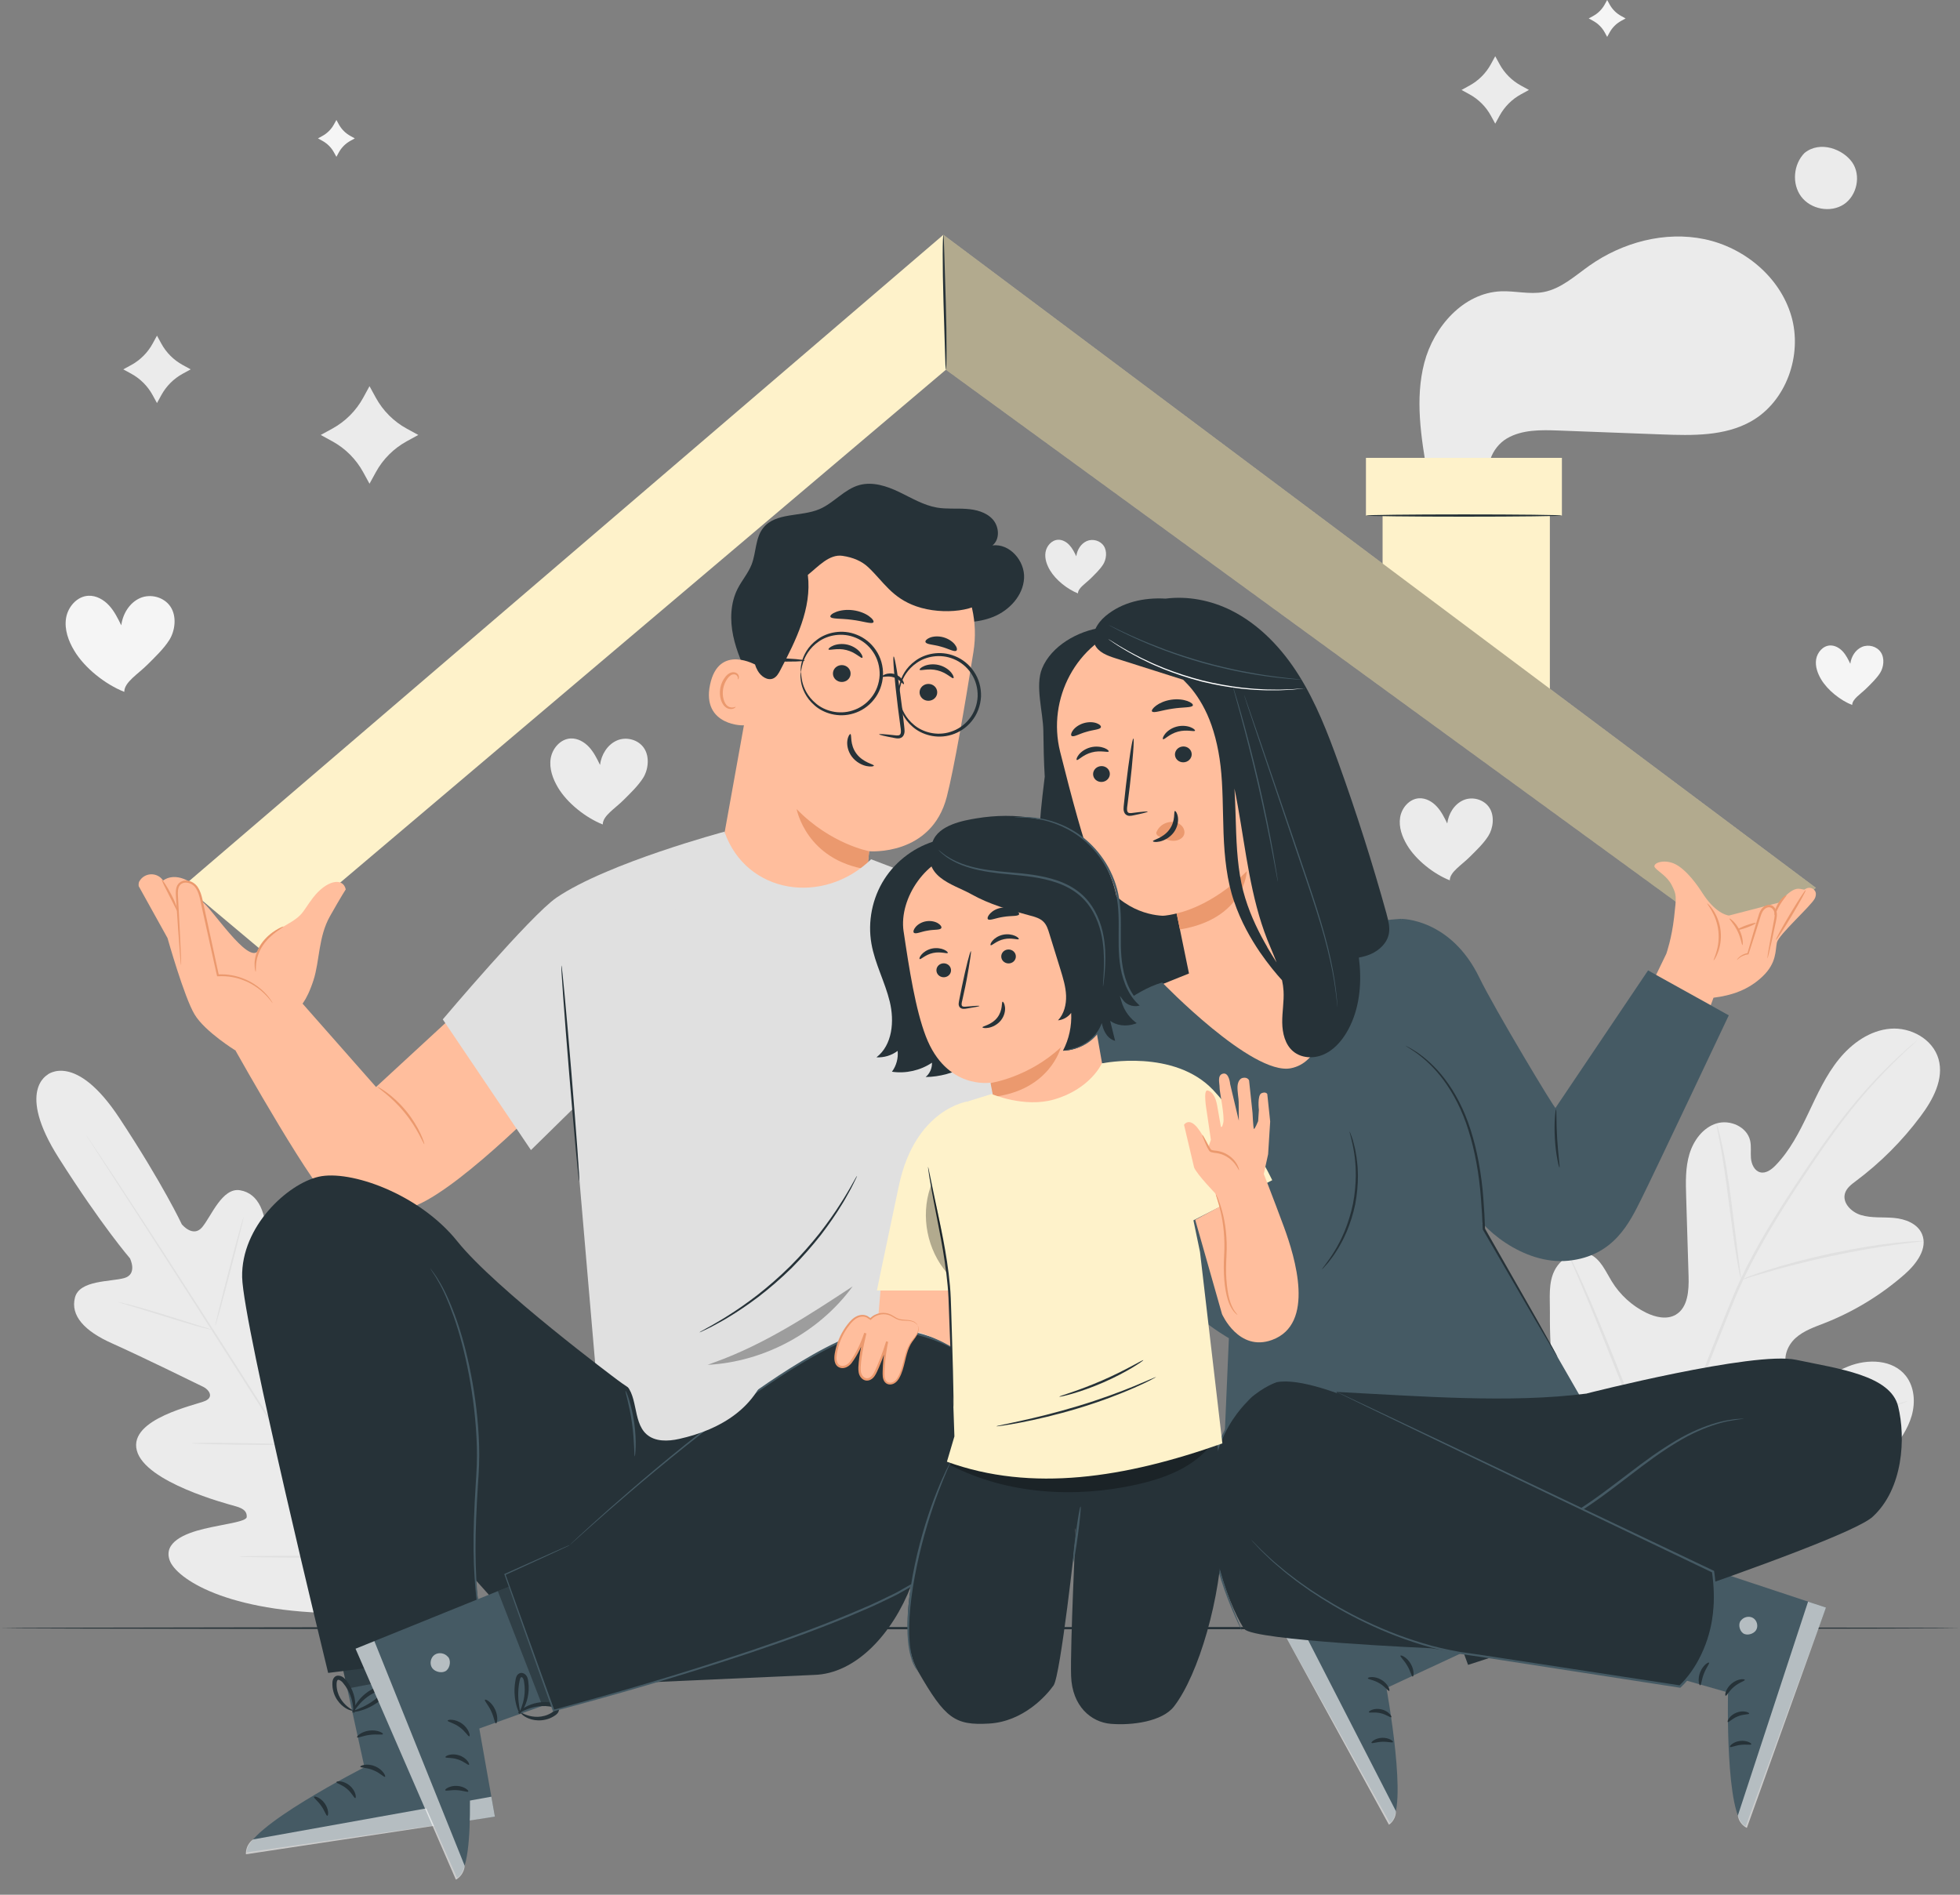 <svg width="120" height="116" viewBox="0 0 120 116" fill="none" xmlns="http://www.w3.org/2000/svg">
<rect x="0" y="0" width="120" height="116" fill="#808080" stroke="none"/>
<g clip-path="url(#clip0_134_12265)">
<path d="M109.672 19.347C108.978 16.963 106.795 15.154 104.364 14.644C101.932 14.135 99.334 14.835 97.307 16.266C96.419 16.894 95.575 17.679 94.505 17.88C93.644 18.041 92.76 17.797 91.883 17.835C89.599 17.934 87.783 19.996 87.204 22.205C86.625 24.417 87.003 26.752 87.386 29.007L91.438 29.584C90.778 28.726 91.333 27.382 92.266 26.838C93.199 26.294 94.349 26.318 95.43 26.358C97.537 26.439 99.645 26.516 101.752 26.597C103.615 26.666 105.589 26.712 107.211 25.795C109.372 24.575 110.367 21.728 109.672 19.344V19.347Z" fill="#EBEBEB"/>
<path d="M113.4 9.939C112.843 9.14 111.443 8.588 110.483 9.363C109.797 10.055 109.692 11.256 110.277 12.036C110.861 12.816 112.073 13.047 112.886 12.511C113.698 11.974 113.955 10.738 113.4 9.939Z" fill="#EBEBEB"/>
<path d="M100.596 94.486C96.008 91.443 94.842 85.617 94.893 80.351C94.901 79.472 94.783 78.549 95.183 77.769C95.582 76.989 96.545 76.439 97.338 76.791C97.998 77.083 98.301 77.834 98.682 78.453C99.188 79.276 99.926 79.949 100.789 80.37C101.355 80.646 102.052 80.807 102.596 80.491C103.344 80.054 103.408 79.005 103.382 78.134C103.331 76.506 103.282 74.879 103.234 73.251C103.207 72.377 103.183 71.487 103.435 70.651C103.687 69.814 104.269 69.031 105.092 68.779C105.918 68.527 106.956 68.98 107.151 69.83C107.232 70.184 107.17 70.554 107.202 70.916C107.234 71.278 107.414 71.675 107.76 71.769C108.111 71.863 108.454 71.608 108.709 71.345C109.588 70.442 110.173 69.291 110.717 68.147C111.261 67.004 111.787 65.833 112.583 64.852C113.377 63.87 114.49 63.079 115.739 62.98C116.988 62.878 118.34 63.618 118.686 64.838C119.031 66.061 118.345 67.329 117.586 68.342C116.463 69.849 115.122 71.19 113.621 72.31C113.35 72.511 113.058 72.731 112.959 73.056C112.782 73.643 113.347 74.209 113.929 74.386C114.586 74.587 115.291 74.501 115.972 74.565C116.656 74.63 117.401 74.911 117.672 75.549C118.05 76.434 117.326 77.386 116.608 78.019C115.168 79.281 113.511 80.292 111.736 80.992C111.101 81.241 110.428 81.464 109.921 81.928C109.414 82.391 109.119 83.185 109.449 83.791C109.776 84.4 110.586 84.577 111.256 84.435C111.926 84.293 112.519 83.914 113.154 83.657C114.342 83.174 115.895 83.22 116.688 84.239C117.211 84.909 117.278 85.856 117.042 86.676C116.806 87.494 116.305 88.207 115.771 88.867C113.902 91.17 111.484 93.046 108.722 94.079C105.961 95.111 103.39 95.435 100.599 94.489" fill="#EBEBEB"/>
<path d="M101.875 91.156C102.586 88.483 103.607 85.617 104.776 82.657C105.071 81.917 105.363 81.188 105.65 80.469C105.94 79.751 106.227 79.04 106.548 78.362C107.189 77 107.908 75.743 108.629 74.568C109.35 73.394 110.077 72.305 110.763 71.292C111.452 70.281 112.112 69.348 112.75 68.525C114.021 66.873 115.2 65.664 116.045 64.868C116.466 64.468 116.804 64.168 117.034 63.97C117.147 63.876 117.233 63.801 117.3 63.745C117.359 63.694 117.391 63.669 117.393 63.672C117.393 63.672 117.367 63.704 117.31 63.758C117.246 63.817 117.163 63.895 117.056 63.996C116.833 64.203 116.501 64.511 116.088 64.916C115.259 65.726 114.096 66.94 112.838 68.597C112.208 69.423 111.554 70.356 110.873 71.37C110.192 72.386 109.471 73.474 108.755 74.649C108.039 75.823 107.326 77.078 106.69 78.432C106.369 79.107 106.087 79.813 105.798 80.534C105.511 81.252 105.218 81.984 104.923 82.722C103.754 85.679 102.73 88.537 102.014 91.199" fill="#E0E0E0"/>
<path d="M106.596 78.352C106.596 78.352 106.553 78.223 106.502 77.981C106.451 77.74 106.387 77.392 106.315 76.957C106.17 76.091 106.012 74.888 105.84 73.56C105.671 72.233 105.494 71.035 105.339 70.171C105.261 69.74 105.194 69.391 105.146 69.153C105.097 68.911 105.076 68.777 105.087 68.775C105.097 68.772 105.14 68.9 105.205 69.139C105.272 69.375 105.355 69.721 105.449 70.15C105.636 71.008 105.829 72.209 105.998 73.539C106.162 74.85 106.312 76.035 106.425 76.941C106.478 77.351 106.524 77.695 106.561 77.971C106.593 78.215 106.604 78.349 106.593 78.352H106.596Z" fill="#E0E0E0"/>
<path d="M117.771 75.981C117.771 75.981 117.613 76.016 117.324 76.045C117.037 76.078 116.621 76.123 116.106 76.195C115.079 76.332 113.672 76.568 112.125 76.898C110.58 77.23 109.197 77.592 108.202 77.882C107.704 78.024 107.304 78.147 107.028 78.233C106.752 78.319 106.596 78.362 106.594 78.351C106.591 78.34 106.738 78.279 107.009 78.174C107.28 78.07 107.677 77.927 108.173 77.772C109.162 77.453 110.546 77.075 112.095 76.74C113.645 76.41 115.063 76.188 116.096 76.083C116.61 76.027 117.031 75.997 117.321 75.984C117.61 75.973 117.771 75.97 117.771 75.984V75.981Z" fill="#E0E0E0"/>
<path d="M102.006 90.947C102.006 90.947 101.974 90.904 101.926 90.813C101.872 90.703 101.805 90.572 101.725 90.411C101.551 90.062 101.312 89.55 101.028 88.912C100.454 87.639 99.719 85.856 98.934 83.877C98.148 81.898 97.43 80.11 96.885 78.826C96.617 78.201 96.397 77.689 96.234 77.308C96.164 77.142 96.105 77.005 96.06 76.895C96.022 76.799 96.003 76.748 96.009 76.745C96.014 76.745 96.041 76.791 96.089 76.879C96.143 76.986 96.21 77.121 96.29 77.281C96.465 77.63 96.703 78.142 96.987 78.78C97.561 80.054 98.296 81.837 99.081 83.815C99.867 85.794 100.585 87.582 101.13 88.867C101.398 89.491 101.618 90.003 101.781 90.384C101.851 90.55 101.91 90.687 101.955 90.8C101.993 90.896 102.012 90.947 102.006 90.95V90.947Z" fill="#E0E0E0"/>
<path d="M116.808 85.775C116.808 85.775 116.76 85.802 116.661 85.84C116.546 85.883 116.404 85.934 116.232 85.995C115.835 86.135 115.299 86.322 114.647 86.553C113.31 87.022 111.468 87.692 109.435 88.438C107.4 89.183 105.553 89.837 104.204 90.28C103.531 90.502 102.982 90.674 102.601 90.786C102.424 90.837 102.279 90.878 102.161 90.912C102.059 90.939 102.006 90.95 102.006 90.945C102.006 90.939 102.054 90.918 102.153 90.88C102.269 90.837 102.411 90.786 102.582 90.725C102.979 90.585 103.515 90.398 104.167 90.167C105.505 89.698 107.347 89.028 109.379 88.282C111.411 87.54 113.261 86.885 114.61 86.443C115.283 86.221 115.833 86.049 116.213 85.936C116.39 85.885 116.535 85.842 116.653 85.81C116.755 85.783 116.808 85.773 116.808 85.778V85.775Z" fill="#E0E0E0"/>
<path d="M2.937 65.784C2.937 65.784 0.966 66.742 3.591 70.884C6.216 75.026 7.956 77.037 7.956 77.037C7.956 77.037 8.444 78.01 7.607 78.246C6.771 78.482 4.872 78.359 4.591 79.434C4.299 80.549 5.178 81.493 6.851 82.239C8.524 82.984 12.127 84.748 12.452 84.909C12.771 85.067 13.117 85.51 12.575 85.762C12.031 86.014 7.862 86.847 8.377 88.802C8.889 90.757 13.889 92.065 14.433 92.218C14.978 92.371 15.122 92.582 15.106 92.875C15.09 93.167 13.664 93.314 12.487 93.599C11.31 93.883 9.996 94.422 10.387 95.524C10.779 96.626 13.865 98.733 20.881 98.765L24.134 98.567L25.643 95.663C28.493 89.25 27.839 85.571 26.994 84.761C26.15 83.952 25.12 84.93 24.378 85.885C23.635 86.839 22.914 88.081 22.64 87.976C22.367 87.872 22.235 87.652 22.319 87.091C22.402 86.534 23.26 81.437 21.689 80.166C20.117 78.895 17.645 82.357 17.192 82.748C16.739 83.139 16.479 82.643 16.466 82.287C16.452 81.925 16.321 77.914 16.329 76.083C16.337 74.251 15.836 73.064 14.699 72.871C13.602 72.686 12.935 74.469 12.377 75.133C11.819 75.799 11.13 74.954 11.13 74.954C11.13 74.954 10.009 72.544 7.31 68.45C4.61 64.355 2.894 65.803 2.894 65.803" fill="#EBEBEB"/>
<path d="M24.371 99.317C22.4 96.301 18.985 90.885 16.03 86.249C13.075 81.613 10.397 77.42 8.442 74.396C7.464 72.886 6.673 71.664 6.123 70.816C5.852 70.395 5.641 70.068 5.493 69.843C5.423 69.733 5.37 69.65 5.332 69.588C5.297 69.529 5.281 69.5 5.281 69.5C5.281 69.5 5.303 69.527 5.343 69.583C5.383 69.642 5.439 69.725 5.512 69.832C5.662 70.055 5.879 70.379 6.158 70.795C6.718 71.632 7.52 72.849 8.504 74.358C10.475 77.374 13.164 81.56 16.118 86.195C19.073 90.831 22.478 96.255 24.433 99.279" fill="#E0E0E0"/>
<path d="M7.243 79.716C7.243 79.716 7.326 79.724 7.476 79.758C7.624 79.791 7.835 79.844 8.098 79.914C8.621 80.053 9.34 80.263 10.128 80.507C10.905 80.751 11.608 80.973 12.144 81.142C12.385 81.217 12.592 81.279 12.755 81.33C12.9 81.373 12.981 81.402 12.978 81.407C12.978 81.415 12.895 81.399 12.745 81.367C12.597 81.335 12.385 81.281 12.123 81.209C11.6 81.064 10.884 80.847 10.096 80.6C9.318 80.362 8.613 80.145 8.077 79.978C7.833 79.906 7.629 79.842 7.463 79.793C7.318 79.748 7.24 79.721 7.24 79.713L7.243 79.716Z" fill="#E0E0E0"/>
<path d="M13.177 81.179C13.15 81.171 13.518 79.672 13.998 77.831C14.477 75.986 14.888 74.498 14.915 74.506C14.941 74.514 14.574 76.013 14.094 77.855C13.614 79.697 13.204 81.185 13.177 81.179Z" fill="#E0E0E0"/>
<path d="M17.393 88.504C17.393 88.504 17.428 88.424 17.506 88.292C17.597 88.142 17.707 87.955 17.841 87.732C18.123 87.257 18.511 86.601 18.911 85.861C19.313 85.121 19.654 84.44 19.898 83.944C20.013 83.71 20.109 83.515 20.184 83.356C20.254 83.217 20.294 83.142 20.3 83.145C20.305 83.147 20.278 83.228 20.219 83.373C20.16 83.515 20.075 83.721 19.959 83.973C19.734 84.477 19.401 85.166 18.997 85.909C18.595 86.651 18.198 87.306 17.9 87.77C17.75 88.003 17.627 88.188 17.538 88.314C17.45 88.44 17.399 88.51 17.391 88.504H17.393Z" fill="#E0E0E0"/>
<path d="M11.734 88.36C11.734 88.36 11.815 88.347 11.957 88.344C12.12 88.344 12.324 88.339 12.563 88.336C13.072 88.333 13.777 88.336 14.558 88.347C15.338 88.357 16.043 88.371 16.552 88.387C16.791 88.395 16.992 88.403 17.156 88.411C17.298 88.419 17.378 88.427 17.378 88.432C17.378 88.441 17.3 88.446 17.156 88.448C16.992 88.448 16.788 88.454 16.55 88.457C16.04 88.459 15.335 88.457 14.555 88.446C13.777 88.435 13.072 88.422 12.56 88.406C12.322 88.398 12.12 88.39 11.957 88.382C11.815 88.374 11.734 88.365 11.734 88.36Z" fill="#E0E0E0"/>
<path d="M14.635 95.295C14.635 95.295 14.737 95.282 14.919 95.276C15.12 95.274 15.38 95.268 15.694 95.263C16.348 95.255 17.252 95.252 18.249 95.255C19.246 95.258 20.153 95.266 20.807 95.279C21.12 95.287 21.381 95.292 21.582 95.298C21.764 95.303 21.866 95.311 21.866 95.319C21.866 95.327 21.764 95.333 21.582 95.338C21.381 95.341 21.12 95.346 20.807 95.351C20.153 95.359 19.249 95.362 18.249 95.359C17.252 95.357 16.348 95.349 15.694 95.335C15.38 95.327 15.12 95.322 14.919 95.317C14.737 95.311 14.635 95.303 14.635 95.295Z" fill="#E0E0E0"/>
<path d="M21.691 95.269C21.691 95.269 21.734 95.167 21.828 94.995C21.93 94.807 22.067 94.563 22.228 94.268C22.563 93.654 23.027 92.805 23.509 91.85C23.994 90.898 24.41 90.024 24.705 89.389C24.847 89.083 24.965 88.831 25.056 88.638C25.139 88.461 25.19 88.365 25.196 88.367C25.201 88.37 25.166 88.472 25.091 88.654C25.019 88.836 24.909 89.099 24.769 89.418C24.491 90.062 24.083 90.941 23.598 91.896C23.115 92.85 22.643 93.697 22.289 94.303C22.112 94.606 21.968 94.85 21.863 95.016C21.758 95.183 21.699 95.274 21.691 95.269Z" fill="#E0E0E0"/>
<path d="M36.903 50.476C35.87 50.068 34.736 49.175 34.165 48.221C33.844 47.685 33.616 47.055 33.715 46.438C33.814 45.819 34.315 45.239 34.94 45.21C35.369 45.191 35.777 45.425 36.066 45.738C36.356 46.052 36.549 46.443 36.736 46.83C36.814 46.202 37.187 45.591 37.766 45.336C38.345 45.081 39.085 45.28 39.434 45.808C39.793 46.349 39.683 47.143 39.372 47.631C39.061 48.119 38.6 48.556 38.19 48.966C37.648 49.511 36.903 49.942 36.903 50.476Z" fill="#EBEBEB"/>
<path d="M113.399 43.161C112.683 42.88 111.9 42.26 111.503 41.601C111.281 41.231 111.123 40.794 111.192 40.367C111.262 39.938 111.608 39.536 112.04 39.517C112.337 39.504 112.619 39.665 112.82 39.882C113.021 40.099 113.155 40.37 113.284 40.638C113.337 40.204 113.595 39.78 113.997 39.606C114.399 39.432 114.908 39.568 115.152 39.933C115.402 40.308 115.324 40.858 115.11 41.196C114.895 41.534 114.576 41.837 114.292 42.121C113.916 42.496 113.399 42.796 113.399 43.166" fill="#F5F5F5"/>
<path d="M66 36.33C65.357 36.075 64.649 35.518 64.292 34.925C64.091 34.59 63.949 34.199 64.011 33.813C64.072 33.426 64.386 33.065 64.775 33.046C65.043 33.032 65.298 33.18 65.477 33.376C65.659 33.571 65.778 33.815 65.895 34.057C65.944 33.665 66.177 33.284 66.536 33.126C66.895 32.968 67.359 33.091 67.577 33.421C67.802 33.759 67.732 34.255 67.539 34.558C67.346 34.864 67.056 35.134 66.802 35.392C66.464 35.73 65.997 36 65.997 36.333" fill="#EBEBEB"/>
<path d="M7.607 42.356C6.451 41.901 5.186 40.903 4.548 39.839C4.186 39.238 3.934 38.536 4.044 37.847C4.154 37.155 4.714 36.506 5.414 36.474C5.891 36.452 6.349 36.712 6.674 37.064C6.998 37.415 7.213 37.852 7.425 38.284C7.513 37.584 7.929 36.9 8.575 36.616C9.221 36.332 10.047 36.554 10.438 37.142C10.84 37.747 10.714 38.632 10.368 39.179C10.023 39.726 9.505 40.211 9.049 40.67C8.443 41.279 7.609 41.761 7.609 42.356" fill="#F5F5F5"/>
<path d="M88.766 53.897C87.779 53.508 86.698 52.655 86.151 51.746C85.843 51.234 85.626 50.634 85.722 50.044C85.816 49.454 86.296 48.899 86.891 48.872C87.299 48.853 87.69 49.076 87.966 49.376C88.245 49.676 88.428 50.049 88.607 50.416C88.682 49.819 89.036 49.234 89.589 48.99C90.141 48.746 90.846 48.937 91.181 49.441C91.524 49.958 91.417 50.714 91.122 51.181C90.827 51.647 90.385 52.063 89.993 52.454C89.476 52.972 88.763 53.387 88.763 53.894" fill="#EBEBEB"/>
<path d="M9.611 20.549L9.879 21.04C10.18 21.589 10.633 22.042 11.185 22.345L11.676 22.613L11.185 22.881C10.636 23.182 10.182 23.635 9.879 24.187L9.611 24.678L9.343 24.187C9.043 23.637 8.59 23.184 8.038 22.881L7.547 22.613L8.038 22.345C8.587 22.045 9.04 21.592 9.343 21.04L9.611 20.549Z" fill="#EBEBEB"/>
<path d="M91.545 3.442L91.813 3.933C92.113 4.483 92.567 4.936 93.119 5.239L93.609 5.507L93.119 5.775C92.569 6.075 92.116 6.528 91.813 7.081L91.545 7.571L91.277 7.081C90.977 6.531 90.523 6.078 89.971 5.775L89.481 5.507L89.971 5.239C90.521 4.938 90.974 4.485 91.277 3.933L91.545 3.442Z" fill="#EBEBEB"/>
<path d="M22.623 23.643L23.012 24.353C23.449 25.149 24.104 25.806 24.9 26.241L25.61 26.629L24.9 27.018C24.104 27.455 23.447 28.109 23.012 28.906L22.623 29.616L22.235 28.906C21.798 28.109 21.143 27.453 20.347 27.018L19.637 26.629L20.347 26.241C21.143 25.804 21.8 25.149 22.235 24.353L22.623 23.643Z" fill="#EBEBEB"/>
<path d="M20.596 7.344L20.743 7.612C20.907 7.912 21.156 8.162 21.456 8.325L21.724 8.473L21.456 8.62C21.156 8.784 20.907 9.033 20.743 9.333L20.596 9.601L20.448 9.333C20.285 9.033 20.035 8.784 19.735 8.62L19.467 8.473L19.735 8.325C20.035 8.162 20.285 7.912 20.448 7.612L20.596 7.344Z" fill="#F5F5F5"/>
<path d="M98.398 0L98.546 0.268C98.709 0.568 98.959 0.818 99.259 0.981L99.527 1.129L99.259 1.276C98.959 1.44 98.709 1.689 98.546 1.989L98.398 2.258L98.251 1.989C98.087 1.689 97.838 1.44 97.538 1.276L97.269 1.129L97.538 0.981C97.838 0.818 98.087 0.568 98.251 0.268L98.398 0Z" fill="#F5F5F5"/>
<path d="M120.001 99.677C120.001 99.715 93.136 99.747 60.005 99.747C26.874 99.747 0.004 99.715 0.004 99.677C0.004 99.64 26.864 99.607 60.005 99.607C93.147 99.607 120.001 99.64 120.001 99.677Z" fill="#263238"/>
<path d="M84.648 36.633V28.512H94.89V45.642L84.648 36.633Z" fill="#FEF2CA"/>
<path d="M95.627 28.031H83.629V31.562H95.627V28.031Z" fill="#FEF2CA"/>
<path d="M95.606 31.562C95.606 31.599 92.931 31.632 89.627 31.632C86.324 31.632 83.648 31.599 83.648 31.562C83.648 31.524 86.324 31.492 89.627 31.492C92.931 31.492 95.606 31.524 95.606 31.562Z" fill="#263238"/>
<path d="M11.273 54.202L57.759 14.374L111.176 54.355L106.701 58.195L57.912 22.637L15.973 58.146L11.273 54.202Z" fill="#FEF2CA"/>
<g opacity="0.3">
<path d="M57.911 22.637L57.758 14.374L111.174 54.355L106.699 58.195L57.911 22.637Z" fill="black"/>
</g>
<path d="M57.913 22.638C57.913 22.638 57.894 22.522 57.883 22.313C57.875 22.075 57.864 21.78 57.854 21.428C57.83 20.651 57.8 19.635 57.765 18.509C57.733 17.369 57.714 16.334 57.717 15.586C57.717 15.211 57.722 14.911 57.73 14.701C57.739 14.492 57.746 14.377 57.757 14.377C57.768 14.377 57.776 14.492 57.787 14.701C57.795 14.94 57.806 15.235 57.816 15.586C57.84 16.364 57.87 17.383 57.905 18.506C57.937 19.645 57.956 20.68 57.953 21.428C57.953 21.804 57.948 22.104 57.94 22.313C57.931 22.522 57.923 22.638 57.913 22.638Z" fill="#263238"/>
<path d="M45.906 41.673C45.499 40.783 45.089 39.882 44.888 38.922C44.689 37.962 44.716 36.925 45.158 36.05C45.416 35.538 45.807 35.096 46.016 34.562C46.303 33.828 46.236 32.943 46.724 32.324C47.486 31.356 49.022 31.653 50.159 31.176C51.043 30.806 51.687 29.951 52.614 29.696C53.424 29.474 54.282 29.755 55.041 30.117C55.797 30.479 56.532 30.93 57.358 31.074C57.947 31.176 58.551 31.114 59.148 31.155C59.746 31.192 60.374 31.351 60.776 31.793C61.178 32.235 61.234 33.023 60.763 33.391C61.816 33.257 62.757 34.34 62.698 35.402C62.639 36.461 61.803 37.362 60.822 37.761C59.84 38.161 58.738 38.145 57.685 38.019C54.703 37.662 51.743 36.399 49.797 34.109" fill="#263238"/>
<path d="M46.708 37.956L44.054 52.686C43.603 55.19 44.37 59.115 47.185 59.451C50.193 59.783 52.303 58.909 52.724 56.571C52.923 55.461 53.185 52.228 53.215 52.115C53.215 52.115 57.028 52.437 57.969 48.774C58.422 47.005 59.06 43.283 59.599 39.908C60.178 36.286 57.872 32.827 54.306 31.958L53.952 31.872C50.075 31.165 47.311 34.063 46.711 37.959L46.708 37.956Z" fill="#FFBE9D"/>
<path d="M53.213 52.112C53.213 52.112 50.864 51.684 48.773 49.533C48.773 49.533 49.355 52.667 53.103 53.228L53.213 52.11V52.112Z" fill="#EB996E"/>
<path d="M57.372 42.486C57.316 42.765 57.032 42.947 56.737 42.894C56.444 42.84 56.254 42.569 56.31 42.288C56.367 42.009 56.651 41.827 56.946 41.88C57.238 41.934 57.428 42.205 57.372 42.486Z" fill="#263238"/>
<path d="M58.37 41.516C58.289 41.57 57.962 41.178 57.397 41.042C56.834 40.897 56.348 41.087 56.306 41.004C56.284 40.967 56.378 40.859 56.592 40.771C56.801 40.682 57.137 40.629 57.488 40.717C57.839 40.806 58.105 41.007 58.241 41.181C58.383 41.355 58.41 41.495 58.373 41.516H58.37Z" fill="#263238"/>
<path d="M52.068 41.337C52.011 41.616 51.727 41.798 51.432 41.742C51.14 41.688 50.949 41.417 51.006 41.136C51.062 40.857 51.346 40.675 51.641 40.728C51.933 40.782 52.124 41.053 52.068 41.334V41.337Z" fill="#263238"/>
<path d="M52.792 40.272C52.709 40.326 52.384 39.934 51.819 39.797C51.256 39.653 50.77 39.843 50.727 39.76C50.706 39.722 50.8 39.615 51.014 39.527C51.223 39.438 51.559 39.385 51.91 39.473C52.261 39.562 52.526 39.763 52.663 39.937C52.803 40.111 52.832 40.251 52.794 40.272H52.792Z" fill="#263238"/>
<path d="M53.824 44.956C53.83 44.924 54.194 44.948 54.781 45.015C54.929 45.036 55.074 45.039 55.122 44.948C55.181 44.851 55.159 44.682 55.13 44.497C55.079 44.117 55.025 43.715 54.972 43.296C54.76 41.588 54.645 40.2 54.714 40.191C54.784 40.183 55.012 41.562 55.221 43.267C55.269 43.688 55.318 44.087 55.36 44.471C55.374 44.648 55.425 44.857 55.299 45.055C55.234 45.154 55.108 45.205 55.009 45.208C54.91 45.213 54.83 45.194 54.757 45.181C54.178 45.074 53.821 44.988 53.827 44.956H53.824Z" fill="#263238"/>
<path d="M52.066 44.942C52.16 44.958 52.013 45.572 52.431 46.135C52.849 46.699 53.519 46.79 53.503 46.875C53.503 46.916 53.329 46.959 53.05 46.9C52.777 46.843 52.404 46.661 52.147 46.315C51.892 45.969 51.841 45.58 51.881 45.326C51.921 45.063 52.026 44.929 52.066 44.942Z" fill="#263238"/>
<path d="M53.477 38.095C53.383 38.234 52.839 38.025 52.155 37.945C51.474 37.851 50.895 37.913 50.839 37.754C50.815 37.679 50.943 37.556 51.195 37.462C51.444 37.365 51.82 37.306 52.23 37.36C52.638 37.414 52.986 37.564 53.203 37.722C53.423 37.88 53.517 38.03 53.474 38.097L53.477 38.095Z" fill="#263238"/>
<path d="M58.56 39.832C58.429 39.937 58.072 39.709 57.605 39.588C57.144 39.451 56.721 39.465 56.662 39.306C56.638 39.231 56.731 39.119 56.932 39.038C57.134 38.958 57.442 38.928 57.761 39.017C58.08 39.105 58.329 39.29 58.461 39.459C58.595 39.631 58.616 39.776 58.557 39.829L58.56 39.832Z" fill="#263238"/>
<path d="M46.347 40.75C46.29 40.707 44.003 39.388 43.472 41.919C42.941 44.45 45.593 44.46 45.612 44.388C45.631 44.316 46.347 40.747 46.347 40.747V40.75Z" fill="#FFBE9D"/>
<path d="M45.038 43.268C45.038 43.268 44.987 43.289 44.906 43.308C44.826 43.327 44.697 43.321 44.576 43.246C44.33 43.091 44.193 42.621 44.276 42.16C44.319 41.93 44.413 41.721 44.531 41.554C44.646 41.386 44.794 41.281 44.933 41.286C45.072 41.284 45.153 41.383 45.169 41.461C45.188 41.538 45.161 41.587 45.174 41.592C45.18 41.6 45.239 41.56 45.239 41.453C45.239 41.399 45.223 41.334 45.172 41.273C45.121 41.211 45.038 41.166 44.941 41.158C44.743 41.131 44.531 41.273 44.399 41.453C44.257 41.632 44.145 41.865 44.099 42.126C44.008 42.638 44.169 43.171 44.512 43.353C44.681 43.437 44.839 43.415 44.93 43.372C45.022 43.327 45.046 43.273 45.04 43.265L45.038 43.268Z" fill="#EB996E"/>
<path d="M60.473 36.495C59.996 37.42 57.733 37.688 56.106 37.123C54.604 36.6 54.095 35.613 53.162 34.731C52.769 34.359 52.24 34.125 51.577 34.029C50.773 33.91 50.092 34.688 49.459 35.197C49.714 37.238 48.73 39.206 47.775 41.026C47.671 41.227 47.55 41.442 47.341 41.536C46.987 41.691 46.588 41.404 46.395 41.072C46.086 40.538 46.073 39.884 46.11 39.267C46.196 37.862 46.502 36.46 47.127 35.2C47.751 33.94 48.706 32.825 49.923 32.12C51.446 31.24 53.325 31.05 55.028 31.489C56.73 31.932 58.248 32.98 59.361 34.342C59.878 34.975 60.318 35.694 60.471 36.495" fill="#263238"/>
<path d="M55.03 42.443C55.051 42.443 55.054 42.223 55.169 41.856C55.285 41.494 55.558 40.971 56.127 40.582C56.676 40.193 57.561 40 58.395 40.352C58.805 40.52 59.191 40.821 59.457 41.226C59.73 41.625 59.872 42.129 59.856 42.641C59.829 43.153 59.647 43.644 59.339 44.019C59.041 44.4 58.631 44.668 58.207 44.802C57.346 45.084 56.48 44.818 55.966 44.384C55.432 43.95 55.204 43.405 55.118 43.035C55.033 42.657 55.049 42.437 55.027 42.437C55.019 42.437 55.014 42.491 55.008 42.596C55.001 42.7 55.008 42.856 55.041 43.051C55.105 43.438 55.32 44.019 55.874 44.494C56.408 44.968 57.333 45.274 58.266 44.982C58.725 44.842 59.172 44.556 59.497 44.143C59.832 43.738 60.033 43.202 60.062 42.647C60.081 42.089 59.923 41.542 59.623 41.108C59.331 40.671 58.912 40.346 58.465 40.169C57.558 39.799 56.612 40.027 56.041 40.456C55.448 40.882 55.185 41.445 55.092 41.826C55.041 42.019 55.022 42.172 55.022 42.277C55.019 42.381 55.022 42.435 55.027 42.435L55.03 42.443Z" fill="#263238"/>
<path d="M49.03 41.137C49.051 41.137 49.054 40.917 49.169 40.55C49.285 40.188 49.558 39.665 50.127 39.276C50.676 38.888 51.561 38.695 52.395 39.046C52.805 39.215 53.191 39.515 53.457 39.92C53.73 40.319 53.872 40.823 53.856 41.336C53.829 41.848 53.647 42.338 53.339 42.714C53.041 43.094 52.631 43.362 52.207 43.496C51.346 43.778 50.48 43.513 49.966 43.078C49.432 42.644 49.204 42.1 49.118 41.73C49.033 41.352 49.049 41.132 49.027 41.132C49.019 41.132 49.014 41.185 49.008 41.29C49.001 41.395 49.008 41.55 49.041 41.746C49.105 42.132 49.32 42.714 49.875 43.188C50.408 43.663 51.333 43.968 52.266 43.676C52.725 43.537 53.172 43.25 53.497 42.837C53.832 42.432 54.033 41.896 54.062 41.341C54.081 40.783 53.923 40.236 53.623 39.802C53.331 39.365 52.912 39.041 52.465 38.864C51.558 38.493 50.612 38.721 50.041 39.15C49.448 39.577 49.185 40.14 49.092 40.52C49.041 40.714 49.022 40.866 49.022 40.971C49.019 41.075 49.022 41.129 49.027 41.129L49.03 41.137Z" fill="#263238"/>
<path d="M54.007 41.429C54.031 41.483 54.361 41.344 54.734 41.475C55.107 41.604 55.281 41.915 55.332 41.888C55.356 41.877 55.348 41.781 55.267 41.649C55.19 41.518 55.029 41.36 54.801 41.279C54.573 41.199 54.348 41.226 54.206 41.279C54.061 41.333 53.994 41.405 54.007 41.429Z" fill="#263238"/>
<path d="M45.631 40.341C45.631 40.397 46.44 40.467 47.443 40.494C48.446 40.521 49.258 40.496 49.261 40.44C49.261 40.384 48.451 40.314 47.449 40.287C46.446 40.261 45.633 40.285 45.631 40.341Z" fill="#263238"/>
<path d="M18.065 60.924L23.023 66.549L29.122 60.924L34.074 66.707C34.074 66.707 28.484 72.514 25.516 73.785C22.73 74.981 21.403 73.909 20.446 73.667C19.526 73.437 14.416 64.313 14.416 64.313L18.065 60.924Z" fill="#FFBE9D"/>
<path d="M21.168 54.451C21.168 54.451 20.908 54.845 20.203 56.092C19.489 57.352 19.575 58.827 19.195 60.004C18.736 61.417 18.296 61.685 18.296 61.685L14.419 64.315C14.419 64.315 12.545 63.16 11.913 62.106C11.277 61.052 10.256 57.43 10.256 57.43L8.491 54.25C8.491 54.25 8.467 54.076 8.524 53.971C8.832 53.406 9.631 53.373 9.988 53.91C9.988 53.91 10.588 53.379 11.607 53.982C12.446 54.478 12.36 55.197 12.36 55.197C12.856 55.43 15.226 59.148 15.816 58.186C16.339 57.336 16.825 57.014 16.825 57.014C18.693 56.025 18.355 56.02 19.16 54.966C19.959 53.92 20.991 53.663 21.171 54.456L21.168 54.451Z" fill="#FFBE9D"/>
<path d="M11.088 59.116C11.088 59.116 11.075 59.062 11.064 58.958C11.053 58.837 11.04 58.687 11.024 58.502C10.994 58.086 10.951 57.515 10.9 56.821C10.876 56.464 10.85 56.075 10.823 55.66C10.809 55.451 10.796 55.233 10.78 55.014C10.769 54.794 10.732 54.555 10.812 54.306C10.852 54.185 10.935 54.065 11.053 53.995C11.171 53.922 11.311 53.898 11.445 53.912C11.71 53.931 11.97 54.094 12.115 54.325C12.265 54.553 12.338 54.815 12.397 55.075C12.453 55.333 12.512 55.596 12.568 55.861C12.871 57.266 13.155 58.582 13.399 59.703L13.335 59.655C13.936 59.623 14.485 59.738 14.933 59.923C15.386 60.102 15.737 60.349 16 60.574C16.263 60.802 16.434 61.017 16.542 61.167C16.595 61.242 16.63 61.304 16.657 61.344C16.681 61.384 16.692 61.408 16.689 61.408C16.67 61.424 16.48 61.065 15.954 60.625C15.689 60.411 15.343 60.178 14.898 60.011C14.458 59.837 13.922 59.735 13.343 59.77H13.292L13.281 59.722C13.035 58.601 12.742 57.287 12.431 55.882C12.372 55.617 12.316 55.354 12.26 55.097C12.201 54.842 12.134 54.593 12 54.392C11.871 54.185 11.659 54.059 11.434 54.038C11.206 54.011 10.997 54.134 10.935 54.343C10.866 54.547 10.893 54.778 10.903 55C10.914 55.223 10.927 55.44 10.938 55.649C10.96 56.065 10.981 56.453 11 56.813C11.032 57.51 11.059 58.081 11.078 58.496C11.083 58.684 11.088 58.834 11.091 58.955C11.091 59.059 11.091 59.116 11.085 59.116H11.088Z" fill="#EB996E"/>
<path d="M17.353 56.727C17.364 56.746 17.195 56.845 16.943 57.027C16.694 57.209 16.361 57.488 16.098 57.877C15.833 58.263 15.718 58.681 15.685 58.984C15.653 59.29 15.677 59.486 15.653 59.489C15.64 59.491 15.581 59.301 15.586 58.976C15.594 58.657 15.702 58.204 15.983 57.797C16.262 57.389 16.619 57.11 16.889 56.944C17.16 56.778 17.348 56.711 17.353 56.727Z" fill="#EB996E"/>
<path d="M10.891 55.832C10.856 55.843 10.661 55.395 10.376 54.859C10.098 54.32 9.875 53.88 9.91 53.859C9.942 53.84 10.221 54.251 10.502 54.795C10.787 55.336 10.931 55.819 10.891 55.832Z" fill="#EB996E"/>
<path d="M25.979 70.05C25.936 70.072 25.574 69.091 24.767 68.112C23.971 67.125 23.083 66.576 23.11 66.538C23.118 66.525 23.351 66.643 23.689 66.892C24.027 67.139 24.467 67.528 24.874 68.026C25.279 68.525 25.574 69.032 25.748 69.412C25.925 69.793 25.995 70.045 25.979 70.05Z" fill="#EB996E"/>
<path d="M44.384 50.91C44.384 50.91 37.207 52.824 34.075 54.953C32.509 56.017 27.109 62.409 27.109 62.409L32.507 70.41L38.086 64.935L44.381 50.907L44.384 50.91Z" fill="#E0E0E0"/>
<path d="M34.923 65.809L36.77 87.322L41.164 87.625H62.584L62.528 65.49L61.584 55.752L53.334 52.607C50.401 55.457 45.701 54.738 44.363 50.947L34.92 65.806L34.923 65.809Z" fill="#E0E0E0"/>
<path d="M34.372 59.105C34.41 59.103 34.686 62.055 34.986 65.698C35.286 69.342 35.501 72.299 35.461 72.302C35.42 72.305 35.147 69.353 34.847 65.709C34.546 62.066 34.332 59.108 34.372 59.105Z" fill="#263238"/>
<g opacity="0.3">
<path d="M43.792 83.384L43.328 83.558C46.8 83.376 50.154 81.561 52.205 78.754C49.524 80.518 46.808 82.298 43.789 83.387L43.792 83.384Z" fill="black"/>
</g>
<path d="M52.472 71.992C52.472 71.992 52.459 72.04 52.419 72.124C52.37 72.22 52.314 72.341 52.242 72.486C52.167 72.644 52.068 72.834 51.944 73.051C51.821 73.268 51.689 73.518 51.518 73.783C51.193 74.319 50.77 74.936 50.266 75.596C49.754 76.247 49.156 76.939 48.48 77.617C47.796 78.29 47.102 78.883 46.445 79.389C45.783 79.888 45.163 80.306 44.625 80.628C44.359 80.797 44.107 80.926 43.89 81.049C43.673 81.172 43.482 81.269 43.324 81.344C43.177 81.414 43.059 81.47 42.96 81.518C42.877 81.556 42.831 81.575 42.828 81.569C42.826 81.564 42.866 81.54 42.946 81.492C43.04 81.438 43.155 81.374 43.297 81.296C43.45 81.213 43.638 81.111 43.85 80.982C44.062 80.853 44.311 80.719 44.571 80.545C45.102 80.215 45.711 79.792 46.365 79.29C47.014 78.781 47.703 78.188 48.378 77.521C49.051 76.848 49.646 76.164 50.161 75.521C50.668 74.869 51.097 74.263 51.429 73.735C51.604 73.475 51.743 73.231 51.872 73.019C52.003 72.807 52.105 72.622 52.191 72.467C52.271 72.327 52.336 72.209 52.389 72.115C52.435 72.035 52.462 71.995 52.467 71.998L52.472 71.992Z" fill="#263238"/>
<path d="M20.621 100.474L22.315 108.195C22.315 108.195 14.942 111.943 15.116 113.402L30.3 111.222L28.152 99.082L20.621 100.474Z" fill="#455A64"/>
<g opacity="0.6">
<path d="M26.864 106.691C27.169 106.718 27.432 107.01 27.419 107.316C27.405 107.624 27.11 107.892 26.802 107.871C26.497 107.849 26.169 107.509 26.218 107.206C26.266 106.903 26.628 106.605 26.923 106.699" fill="white"/>
</g>
<g opacity="0.6">
<path d="M30.3 111.22L30.083 109.997L15.495 112.614C15.495 112.614 15.039 112.898 15.055 113.523L30.3 111.22Z" fill="white"/>
</g>
<path d="M22.059 108.163C22.075 108.235 22.45 108.203 22.855 108.375C23.265 108.536 23.509 108.82 23.573 108.78C23.638 108.753 23.447 108.332 22.954 108.133C22.461 107.93 22.032 108.099 22.061 108.166L22.059 108.163Z" fill="#263238"/>
<path d="M20.594 109.107C20.591 109.182 20.932 109.25 21.24 109.515C21.554 109.772 21.68 110.097 21.752 110.081C21.824 110.081 21.795 109.638 21.409 109.317C21.023 108.989 20.586 109.038 20.596 109.107H20.594Z" fill="#263238"/>
<path d="M20.04 111.163C20.11 111.166 20.145 110.779 19.882 110.409C19.622 110.039 19.246 109.943 19.225 110.01C19.195 110.077 19.458 110.254 19.667 110.56C19.884 110.86 19.962 111.168 20.037 111.163H20.04Z" fill="#263238"/>
<path d="M21.867 106.361C21.91 106.422 22.229 106.259 22.649 106.211C23.07 106.154 23.419 106.235 23.446 106.165C23.478 106.103 23.113 105.889 22.617 105.95C22.121 106.009 21.818 106.307 21.864 106.358L21.867 106.361Z" fill="#263238"/>
<g opacity="0.3">
<path d="M20.959 102.002L21.259 103.38L28.662 101.961L28.445 100.712L20.959 102.002Z" fill="black"/>
</g>
<path d="M21.555 104.795C21.56 104.824 21.858 104.819 22.311 104.653C22.536 104.57 22.793 104.446 23.056 104.267C23.188 104.178 23.319 104.074 23.448 103.958C23.509 103.902 23.584 103.84 23.643 103.739C23.71 103.647 23.721 103.444 23.606 103.339C23.507 103.237 23.362 103.213 23.252 103.229C23.139 103.245 23.053 103.285 22.976 103.32C22.815 103.393 22.667 103.476 22.536 103.567C22.271 103.749 22.067 103.958 21.922 104.151C21.63 104.54 21.563 104.835 21.59 104.846C21.627 104.865 21.756 104.602 22.064 104.269C22.217 104.103 22.421 103.926 22.67 103.768C22.796 103.69 22.933 103.618 23.08 103.556C23.233 103.487 23.367 103.46 23.423 103.524C23.442 103.548 23.448 103.559 23.423 103.613C23.397 103.661 23.34 103.717 23.279 103.773C23.161 103.886 23.04 103.985 22.922 104.074C22.683 104.253 22.448 104.387 22.244 104.487C21.834 104.685 21.552 104.757 21.56 104.798L21.555 104.795Z" fill="#263238"/>
<path d="M21.669 104.884C21.698 104.89 21.795 104.6 21.736 104.117C21.706 103.879 21.628 103.597 21.481 103.308C21.406 103.166 21.315 103.021 21.205 102.884C21.09 102.75 20.945 102.57 20.653 102.589C20.502 102.611 20.401 102.75 20.376 102.857C20.344 102.967 20.352 103.058 20.35 103.15C20.355 103.332 20.39 103.504 20.441 103.659C20.548 103.973 20.728 104.214 20.905 104.38C21.272 104.718 21.594 104.75 21.596 104.723C21.615 104.683 21.331 104.587 21.039 104.252C20.894 104.085 20.749 103.86 20.671 103.584C20.631 103.447 20.607 103.297 20.607 103.144C20.602 102.981 20.639 102.839 20.701 102.844C20.776 102.828 20.926 102.927 21.009 103.042C21.111 103.163 21.197 103.292 21.272 103.418C21.417 103.672 21.505 103.927 21.556 104.144C21.658 104.584 21.628 104.874 21.671 104.876L21.669 104.884Z" fill="#263238"/>
<path d="M20.091 102.42C20.091 102.42 14.884 81.105 14.825 78.188C14.764 75.088 17.606 72.48 19.509 72.043C21.413 71.603 25.654 73.067 27.998 75.995C30.338 78.922 37.803 84.483 37.803 84.483C40.886 86.797 45.455 87.781 49.608 85.612C49.608 85.612 55.705 95.095 56.101 94.854C56.817 94.422 56.351 95.615 55.78 97.087C54.651 99.999 52.415 102.482 49.822 102.543L34.92 103.211L29.116 96.725L29.655 101.211L20.091 102.42Z" fill="#263238"/>
<path d="M29.509 99.926C29.509 99.926 29.485 99.849 29.456 99.701C29.426 99.551 29.38 99.331 29.335 99.047C29.238 98.476 29.126 97.645 29.059 96.612C28.989 95.58 28.97 94.347 29.021 92.98C29.045 92.296 29.08 91.58 29.128 90.837C29.179 90.095 29.22 89.331 29.195 88.545C29.147 86.974 28.959 85.48 28.705 84.142C28.453 82.802 28.131 81.614 27.793 80.641C27.45 79.67 27.107 78.906 26.809 78.413C26.678 78.156 26.538 77.981 26.461 77.85C26.378 77.721 26.337 77.654 26.34 77.651C26.343 77.649 26.394 77.71 26.482 77.834C26.568 77.96 26.715 78.131 26.855 78.386C27.168 78.874 27.528 79.638 27.884 80.609C28.238 81.582 28.568 82.775 28.831 84.118C29.093 85.462 29.289 86.96 29.335 88.542C29.359 89.333 29.319 90.108 29.265 90.848C29.217 91.591 29.177 92.304 29.152 92.988C29.096 94.352 29.104 95.58 29.16 96.61C29.214 97.639 29.313 98.471 29.391 99.042C29.426 99.329 29.466 99.548 29.485 99.701C29.506 99.851 29.514 99.932 29.512 99.932L29.509 99.926Z" fill="#455A64"/>
<path d="M38.862 89.167C38.819 89.167 38.854 88.253 38.696 87.143C38.543 86.033 38.259 85.164 38.299 85.15C38.315 85.145 38.409 85.354 38.519 85.708C38.629 86.062 38.752 86.561 38.832 87.121C38.91 87.681 38.929 88.196 38.918 88.566C38.907 88.936 38.878 89.164 38.859 89.164L38.862 89.167Z" fill="#455A64"/>
<path d="M36.013 103.436L28.57 106.099C28.57 106.099 29.307 114.338 27.98 114.963L21.768 100.937L33.195 96.312L36.013 103.434V103.436Z" fill="#455A64"/>
<g opacity="0.6">
<path d="M27.43 101.447C27.245 101.201 26.859 101.134 26.607 101.311C26.355 101.485 26.283 101.879 26.465 102.126C26.645 102.375 27.106 102.469 27.339 102.268C27.572 102.067 27.628 101.6 27.395 101.402" fill="white"/>
</g>
<g opacity="0.6">
<path d="M21.768 100.94L22.921 100.474L28.449 114.225C28.449 114.225 28.449 114.761 27.913 115.081L21.77 100.94H21.768Z" fill="white"/>
</g>
<path d="M28.733 106.3C28.663 106.326 28.492 105.989 28.133 105.737C27.779 105.474 27.406 105.418 27.409 105.343C27.395 105.273 27.854 105.211 28.285 105.525C28.72 105.836 28.803 106.289 28.733 106.3Z" fill="#263238"/>
<path d="M28.712 108.043C28.65 108.086 28.412 107.831 28.023 107.713C27.637 107.582 27.296 107.649 27.272 107.579C27.234 107.517 27.623 107.308 28.103 107.464C28.586 107.616 28.776 108.013 28.712 108.043Z" fill="#263238"/>
<path d="M27.261 109.603C27.221 109.546 27.529 109.31 27.983 109.337C28.436 109.361 28.717 109.629 28.669 109.68C28.626 109.742 28.339 109.613 27.966 109.597C27.596 109.573 27.294 109.67 27.259 109.603H27.261Z" fill="#263238"/>
<path d="M30.362 105.506C30.287 105.503 30.255 105.144 30.072 104.763C29.895 104.377 29.643 104.123 29.689 104.064C29.724 104.002 30.099 104.2 30.311 104.654C30.526 105.107 30.434 105.52 30.365 105.509L30.362 105.506Z" fill="#263238"/>
<g opacity="0.3">
<path d="M34.537 103.962L33.21 104.436L30.48 97.412L31.655 96.932L34.537 103.962Z" fill="black"/>
</g>
<path d="M31.853 104.94C31.824 104.954 31.671 104.694 31.572 104.225C31.523 103.991 31.491 103.704 31.502 103.385C31.507 103.227 31.526 103.061 31.556 102.889C31.572 102.806 31.582 102.712 31.636 102.608C31.679 102.501 31.845 102.385 31.993 102.428C32.132 102.458 32.229 102.568 32.274 102.669C32.32 102.774 32.333 102.868 32.344 102.951C32.368 103.125 32.376 103.294 32.368 103.455C32.352 103.777 32.285 104.061 32.199 104.286C32.025 104.739 31.81 104.956 31.786 104.938C31.751 104.916 31.904 104.667 32.022 104.23C32.081 104.013 32.127 103.747 32.127 103.45C32.127 103.302 32.116 103.147 32.089 102.988C32.068 102.822 32.02 102.694 31.936 102.68C31.904 102.677 31.893 102.68 31.864 102.728C31.837 102.777 31.821 102.854 31.805 102.935C31.773 103.093 31.751 103.249 31.741 103.399C31.717 103.696 31.727 103.967 31.751 104.195C31.8 104.648 31.888 104.924 31.851 104.938L31.853 104.94Z" fill="#263238"/>
<path d="M31.716 104.89C31.695 104.868 31.891 104.632 32.33 104.426C32.55 104.324 32.829 104.241 33.151 104.211C33.312 104.198 33.481 104.198 33.658 104.219C33.832 104.246 34.06 104.273 34.199 104.53C34.261 104.67 34.199 104.831 34.119 104.908C34.041 104.994 33.963 105.037 33.886 105.085C33.73 105.179 33.566 105.241 33.406 105.278C33.084 105.354 32.783 105.332 32.548 105.268C32.068 105.136 31.869 104.879 31.891 104.863C31.918 104.825 32.148 105.016 32.588 105.085C32.805 105.12 33.073 105.123 33.349 105.043C33.486 105.005 33.625 104.946 33.757 104.866C33.899 104.782 33.998 104.678 33.961 104.627C33.934 104.555 33.77 104.479 33.628 104.471C33.47 104.45 33.317 104.442 33.17 104.45C32.877 104.463 32.615 104.522 32.403 104.595C31.977 104.742 31.746 104.919 31.719 104.887L31.716 104.89Z" fill="#263238"/>
<path d="M34.862 94.612C34.862 94.612 49.812 80.63 54.721 81.372C59.63 82.115 60.821 84.496 61.266 86.429C61.711 88.362 61.563 94.164 54.869 97.585C48.174 101.006 33.894 104.725 33.894 104.725L30.918 96.395L34.859 94.609L34.862 94.612Z" fill="#263238"/>
<path d="M34.863 94.612C34.863 94.612 34.779 94.655 34.608 94.736C34.434 94.816 34.182 94.934 33.852 95.087C33.181 95.395 32.197 95.846 30.932 96.425L30.948 96.387C31.688 98.444 32.71 101.286 33.943 104.71L33.881 104.677C37.391 103.734 41.507 102.549 45.984 101.047C48.22 100.288 50.55 99.454 52.896 98.433C53.486 98.189 54.062 97.897 54.647 97.618C54.942 97.484 55.215 97.304 55.502 97.149L55.928 96.907C56.073 96.83 56.199 96.725 56.339 96.634C57.441 95.921 58.443 95.017 59.258 93.945C60.124 92.829 60.728 91.54 61.055 90.207C61.151 89.877 61.191 89.537 61.253 89.202C61.288 88.864 61.334 88.526 61.334 88.188C61.355 87.513 61.307 86.84 61.135 86.199C60.974 85.555 60.714 84.944 60.36 84.4C60.006 83.856 59.548 83.392 59.033 83.016C58.518 82.641 57.955 82.341 57.371 82.121C56.792 81.885 56.188 81.732 55.593 81.593C55.293 81.539 54.993 81.486 54.695 81.432C54.548 81.424 54.4 81.416 54.253 81.408C54.105 81.416 53.958 81.435 53.81 81.448C53.226 81.539 52.657 81.703 52.121 81.922C51.041 82.349 50.049 82.893 49.11 83.451C47.236 84.574 45.584 85.77 44.099 86.888C41.136 89.135 38.852 91.103 37.281 92.465C36.498 93.148 35.895 93.687 35.487 94.052C35.286 94.232 35.131 94.371 35.023 94.468C34.919 94.561 34.863 94.607 34.863 94.607C34.863 94.607 34.911 94.553 35.013 94.457C35.117 94.358 35.27 94.216 35.468 94.031C35.871 93.658 36.469 93.114 37.246 92.422C38.807 91.046 41.083 89.068 44.04 86.808C45.523 85.684 47.174 84.48 49.051 83.349C49.992 82.788 50.987 82.236 52.075 81.805C52.617 81.582 53.194 81.413 53.791 81.319C53.944 81.306 54.094 81.287 54.247 81.276C54.4 81.284 54.556 81.292 54.711 81.303C55.011 81.357 55.314 81.41 55.617 81.464C56.218 81.603 56.829 81.756 57.416 81.998C58.009 82.22 58.585 82.523 59.108 82.906C59.634 83.29 60.103 83.764 60.47 84.322C60.835 84.877 61.1 85.504 61.267 86.159C61.444 86.813 61.492 87.502 61.473 88.186C61.473 88.529 61.425 88.872 61.39 89.215C61.328 89.556 61.285 89.899 61.189 90.234C60.856 91.585 60.245 92.894 59.368 94.022C58.542 95.108 57.526 96.023 56.414 96.741C56.274 96.832 56.145 96.937 56.001 97.015L55.569 97.259C55.279 97.414 55.003 97.594 54.706 97.731C54.119 98.012 53.539 98.302 52.947 98.548C50.596 99.573 48.26 100.404 46.022 101.16C41.536 102.658 37.418 103.836 33.903 104.766L33.857 104.777L33.841 104.731C32.624 101.299 31.616 98.454 30.884 96.395L30.873 96.368L30.9 96.358C32.171 95.789 33.155 95.35 33.828 95.047C34.16 94.899 34.415 94.787 34.592 94.709C34.763 94.634 34.855 94.599 34.855 94.599L34.863 94.612Z" fill="#455A64"/>
<path d="M42.828 84.579C42.598 84.161 43.072 83.426 42.622 83.268C40.895 82.662 42.219 79.93 40.453 80.41L38.088 84.598C39.12 85.228 38.68 87 39.581 87.807C40.104 88.274 40.898 88.247 41.581 88.094C44.182 87.512 46.378 86.139 47.048 83.56C47.169 83.096 43.059 85.003 42.828 84.582V84.579Z" fill="#E0E0E0"/>
<path d="M67.463 38.426C65.996 38.621 64.363 39.547 63.8 40.925C63.363 41.994 63.862 43.59 63.878 44.745C63.891 45.681 63.907 46.617 63.964 47.55C63.953 47.641 63.942 47.732 63.931 47.823C63.8 48.947 63.62 50.201 63.661 51.561C63.669 51.898 63.698 52.236 63.738 52.566C63.763 52.732 63.784 52.896 63.819 53.057C63.854 53.218 63.878 53.379 63.921 53.534C64.074 54.161 64.285 54.746 64.527 55.279C65.009 56.349 65.588 57.221 66.106 57.92C66.623 58.62 67.082 59.148 67.412 59.502C67.446 59.54 67.479 59.572 67.511 59.607C67.875 60.54 68.24 61.473 68.605 62.406C68.969 63.339 69.345 64.293 69.986 65.063C70.626 65.832 71.589 66.403 72.581 66.307C73.49 66.221 74.281 65.583 74.734 64.787C75.187 63.99 75.337 63.055 75.356 62.138L67.465 38.426H67.463ZM66.554 57.609C66.106 56.888 65.596 56.014 65.175 54.993C64.752 53.971 64.454 52.805 64.425 51.537C64.419 51.346 64.419 51.158 64.422 50.971C64.827 52.727 65.484 54.422 66.141 56.103C66.43 56.845 66.72 57.588 67.009 58.331C66.867 58.111 66.715 57.869 66.551 57.609H66.554Z" fill="#263238"/>
<path d="M80.704 56.417L70.076 60.693C70.076 60.693 74.001 69.447 77.372 68.659C80.742 67.874 82.377 59.852 82.377 59.852L80.701 56.417H80.704Z" fill="#FFBE9D"/>
<path d="M81.233 56.763C81.233 56.763 82.402 64.756 79.024 65.402C76.656 65.855 71.155 60.149 71.155 60.149C70.195 60.434 69.482 60.927 68.723 61.399C66.294 62.906 65.385 66.002 66.519 68.624C67.691 71.338 69.232 74.869 70.104 76.695C71.64 79.915 75.238 81.926 75.238 81.926L74.943 88.765C74.943 88.765 84.223 86.819 89.196 87.317C94.17 87.813 97.459 86.73 97.459 86.73L90.85 75.244L85.799 56.251C85.799 56.251 83.496 56.412 81.233 56.76V56.763Z" fill="#455A64"/>
<path d="M85.8 56.256C85.8 56.256 88.819 56.229 90.573 59.854C91.473 61.717 95.235 67.986 95.235 67.828L100.903 59.409L105.844 62.162C105.844 62.162 101.235 71.914 100.503 73.378C99.772 74.842 98.82 76.89 96.042 77.182C93.262 77.474 90.556 75.134 89.969 73.745C89.385 72.356 85.141 65.112 85.141 64.892C85.141 64.672 85.8 56.261 85.8 56.261V56.256Z" fill="#455A64"/>
<path d="M95.359 83.086C95.359 83.086 95.321 83.038 95.26 82.939C95.192 82.829 95.104 82.684 94.994 82.502C94.761 82.105 94.434 81.55 94.026 80.864C93.208 79.454 92.074 77.502 90.79 75.287L90.782 75.274V75.257C90.755 74.651 90.723 74.022 90.672 73.378C90.559 71.876 90.302 70.461 89.911 69.217C89.53 67.973 88.969 66.924 88.388 66.136C87.806 65.343 87.195 64.817 86.752 64.49C86.527 64.332 86.35 64.211 86.224 64.139C86.101 64.064 86.036 64.021 86.039 64.018C86.039 64.013 86.109 64.048 86.24 64.115C86.371 64.179 86.554 64.292 86.787 64.444C87.24 64.758 87.87 65.278 88.471 66.075C89.071 66.865 89.645 67.922 90.039 69.177C90.439 70.426 90.704 71.855 90.817 73.365C90.868 74.011 90.9 74.644 90.924 75.249L90.916 75.217C92.187 77.443 93.302 79.403 94.112 80.818C94.503 81.515 94.817 82.076 95.042 82.478C95.144 82.665 95.225 82.816 95.286 82.928C95.34 83.03 95.367 83.086 95.364 83.089L95.359 83.086Z" fill="#263238"/>
<path d="M95.478 71.477C95.444 71.485 95.253 70.699 95.197 69.707C95.167 69.211 95.175 68.761 95.197 68.439C95.218 68.114 95.251 67.916 95.266 67.916C95.307 67.916 95.277 68.718 95.336 69.699C95.393 70.68 95.519 71.471 95.478 71.477Z" fill="#263238"/>
<path d="M82.634 69.281C82.634 69.281 82.688 69.397 82.763 69.611C82.803 69.718 82.846 69.852 82.881 70.01C82.918 70.169 82.972 70.346 83.001 70.549C83.039 70.751 83.076 70.97 83.095 71.212C83.127 71.45 83.13 71.708 83.138 71.978C83.138 72.52 83.09 73.115 82.972 73.729C82.846 74.343 82.658 74.912 82.449 75.41C82.336 75.657 82.234 75.893 82.114 76.102C82.004 76.317 81.883 76.507 81.771 76.676C81.666 76.85 81.548 76.995 81.452 77.126C81.358 77.258 81.267 77.365 81.189 77.448C81.036 77.62 80.95 77.708 80.942 77.703C80.921 77.684 81.264 77.311 81.688 76.625C81.792 76.453 81.907 76.263 82.012 76.049C82.127 75.839 82.224 75.606 82.331 75.362C82.529 74.866 82.709 74.306 82.835 73.703C82.953 73.097 83.001 72.512 83.009 71.978C83.004 71.713 83.004 71.458 82.98 71.222C82.966 70.984 82.934 70.767 82.905 70.566C82.776 69.766 82.605 69.292 82.631 69.281H82.634Z" fill="#263238"/>
<path d="M77.021 42.572C76.091 39.202 72.528 37.261 69.114 38.333C65.897 39.344 64.098 42.781 64.905 46.02C65.613 48.859 66.388 51.699 66.809 52.669C68.079 55.602 70.302 56.015 71.152 56.063C71.345 56.074 71.828 55.978 72.018 55.927C72.018 55.927 72.042 55.932 72.045 55.943L72.796 59.605C73.423 61.949 75.498 63.402 77.871 62.782C80.252 62.163 81.295 59.721 80.71 57.356L77.021 42.572Z" fill="#FFBE9D"/>
<path d="M66.934 47.49C66.991 47.752 67.261 47.919 67.54 47.862C67.816 47.806 67.996 47.546 67.94 47.286C67.883 47.023 67.613 46.857 67.334 46.913C67.055 46.97 66.878 47.23 66.934 47.492V47.49Z" fill="#263238"/>
<path d="M65.926 46.527C66.004 46.575 66.309 46.2 66.845 46.063C67.379 45.918 67.84 46.087 67.88 46.007C67.902 45.972 67.808 45.87 67.607 45.792C67.408 45.715 67.089 45.669 66.757 45.757C66.424 45.846 66.175 46.042 66.046 46.208C65.915 46.377 65.888 46.505 65.926 46.527Z" fill="#263238"/>
<path d="M71.946 46.288C72.002 46.55 72.273 46.717 72.552 46.66C72.828 46.604 73.008 46.344 72.951 46.084C72.895 45.821 72.624 45.655 72.346 45.711C72.067 45.767 71.89 46.028 71.946 46.29V46.288Z" fill="#263238"/>
<path d="M71.207 45.255C71.285 45.304 71.593 44.928 72.127 44.791C72.66 44.647 73.121 44.816 73.162 44.735C73.183 44.7 73.092 44.599 72.888 44.521C72.69 44.443 72.371 44.397 72.038 44.486C71.706 44.574 71.456 44.77 71.328 44.936C71.196 45.105 71.169 45.234 71.207 45.255Z" fill="#263238"/>
<path d="M70.269 49.693C70.263 49.664 69.918 49.693 69.36 49.766C69.22 49.787 69.084 49.795 69.038 49.706C68.982 49.618 69.001 49.457 69.027 49.283C69.073 48.921 69.118 48.543 69.169 48.146C69.357 46.532 69.456 45.221 69.389 45.213C69.325 45.208 69.118 46.511 68.931 48.122C68.888 48.519 68.848 48.897 68.808 49.259C68.794 49.425 68.751 49.623 68.872 49.808C68.933 49.9 69.054 49.948 69.148 49.948C69.242 49.95 69.32 49.932 69.389 49.918C69.939 49.806 70.277 49.72 70.271 49.69L70.269 49.693Z" fill="#263238"/>
<path d="M72.037 55.918C72.037 55.918 74.144 55.548 76.338 53.336C76.338 53.336 76.212 56.253 72.241 56.904L72.037 55.918Z" fill="#EB996E"/>
<path d="M70.82 50.91C70.949 50.607 71.249 50.382 71.595 50.331C71.834 50.296 72.097 50.344 72.284 50.495C72.472 50.645 72.571 50.902 72.488 51.117C72.394 51.355 72.105 51.481 71.831 51.476C71.558 51.471 71.295 51.361 71.046 51.251C70.976 51.219 70.906 51.186 70.853 51.133C70.802 51.079 70.772 50.999 70.804 50.934" fill="#EB996E"/>
<path d="M71.934 49.65C71.846 49.669 71.99 50.243 71.599 50.782C71.207 51.321 70.572 51.417 70.588 51.5C70.588 51.538 70.754 51.575 71.017 51.517C71.275 51.458 71.629 51.281 71.87 50.951C72.108 50.621 72.154 50.254 72.114 50.012C72.074 49.766 71.974 49.64 71.934 49.653V49.65Z" fill="#263238"/>
<path d="M70.534 43.554C70.622 43.685 71.14 43.476 71.786 43.387C72.432 43.285 72.984 43.336 73.032 43.186C73.054 43.114 72.931 43.001 72.692 42.916C72.453 42.83 72.097 42.781 71.708 42.838C71.322 42.894 70.992 43.044 70.786 43.197C70.579 43.35 70.491 43.492 70.531 43.556L70.534 43.554Z" fill="#263238"/>
<path d="M65.606 45.052C65.732 45.149 66.067 44.926 66.509 44.806C66.946 44.669 67.348 44.674 67.402 44.524C67.423 44.452 67.335 44.347 67.142 44.277C66.951 44.205 66.657 44.183 66.356 44.272C66.053 44.36 65.817 44.54 65.697 44.704C65.571 44.867 65.552 45.007 65.608 45.052H65.606Z" fill="#263238"/>
<path d="M84.896 55.967C84.03 52.84 83.046 49.749 81.946 46.698C81.284 44.859 80.571 43.022 79.536 41.368C78.501 39.711 77.112 38.234 75.37 37.365C74.136 36.751 72.715 36.475 71.361 36.649C70.029 36.571 68.696 36.869 67.685 37.716C67.176 38.142 66.75 38.845 67.023 39.453C67.24 39.936 67.798 40.143 68.297 40.301C69.677 40.738 71.058 41.178 72.439 41.615C72.45 41.625 72.46 41.636 72.471 41.647C72.541 41.722 72.621 41.808 72.713 41.899C73.072 42.279 73.528 42.891 73.911 43.738C74.292 44.585 74.587 45.671 74.729 46.904C74.874 48.138 74.86 49.532 74.911 51.012C74.965 52.492 75.123 53.943 75.56 55.197C75.984 56.447 76.581 57.471 77.128 58.281C77.651 59.039 78.131 59.616 78.493 60.013C78.539 60.227 78.571 60.447 78.584 60.667C78.622 61.313 78.496 61.959 78.504 62.605C78.512 63.251 78.678 63.949 79.171 64.364C79.67 64.785 80.413 64.823 81.011 64.57C81.609 64.319 82.072 63.817 82.413 63.262C83.153 62.05 83.359 60.568 83.249 59.147C83.236 58.972 83.217 58.795 83.196 58.624C83.445 58.578 83.689 58.514 83.92 58.412C84.451 58.184 84.925 57.736 85.032 57.165C85.107 56.766 85 56.358 84.893 55.964L84.896 55.967ZM77.592 57.988C77.118 57.168 76.6 56.162 76.238 54.983C75.868 53.808 75.737 52.444 75.683 50.988C75.648 50.06 75.635 49.151 75.579 48.277C75.654 48.634 75.721 48.99 75.785 49.347C76.278 52.103 76.565 54.929 77.592 57.535C77.775 57.996 77.981 58.455 78.158 58.921C77.981 58.642 77.788 58.331 77.587 57.991L77.592 57.988Z" fill="#263238"/>
<path d="M79.732 41.612C79.732 41.612 79.689 41.604 79.606 41.593C79.518 41.585 79.397 41.572 79.247 41.556C79.091 41.542 78.898 41.524 78.678 41.494C78.459 41.467 78.204 41.443 77.928 41.4C77.373 41.328 76.713 41.218 75.984 41.076C75.257 40.928 74.464 40.743 73.638 40.513C72.815 40.277 72.04 40.02 71.343 39.768C70.648 39.508 70.026 39.258 69.514 39.028C69.254 38.918 69.026 38.808 68.825 38.714C68.621 38.623 68.45 38.537 68.308 38.467C68.171 38.4 68.061 38.349 67.981 38.309C67.906 38.274 67.865 38.255 67.865 38.258C67.865 38.258 67.903 38.282 67.975 38.322C68.056 38.365 68.16 38.422 68.294 38.491C68.434 38.566 68.605 38.655 68.806 38.749C69.007 38.845 69.235 38.961 69.493 39.073C70.005 39.309 70.624 39.566 71.319 39.829C72.016 40.087 72.793 40.347 73.619 40.583C74.445 40.813 75.241 40.998 75.971 41.143C76.7 41.282 77.362 41.387 77.92 41.454C78.198 41.492 78.451 41.513 78.673 41.537C78.896 41.561 79.086 41.575 79.244 41.585C79.394 41.593 79.515 41.601 79.606 41.607C79.689 41.612 79.732 41.612 79.732 41.607V41.612Z" fill="#455A64"/>
<path d="M79.878 42.148C79.878 42.148 79.833 42.148 79.75 42.151C79.658 42.156 79.535 42.164 79.382 42.175C79.302 42.18 79.213 42.186 79.117 42.194C79.02 42.196 78.913 42.199 78.8 42.204C78.573 42.21 78.315 42.226 78.028 42.215C77.886 42.215 77.736 42.212 77.581 42.21C77.425 42.21 77.261 42.194 77.095 42.186C76.76 42.175 76.403 42.132 76.025 42.097C75.275 42.006 74.454 41.867 73.607 41.657C72.763 41.44 71.972 41.175 71.266 40.899C70.918 40.751 70.583 40.62 70.28 40.47C70.127 40.397 69.98 40.333 69.84 40.261C69.701 40.188 69.569 40.118 69.441 40.054C69.183 39.925 68.963 39.791 68.765 39.679C68.666 39.622 68.575 39.569 68.492 39.52C68.408 39.47 68.333 39.421 68.266 39.378C68.135 39.295 68.03 39.231 67.953 39.183C67.88 39.14 67.843 39.116 67.84 39.118C67.84 39.118 67.875 39.148 67.945 39.196C68.02 39.247 68.121 39.317 68.25 39.403C68.317 39.448 68.392 39.496 68.473 39.55C68.556 39.604 68.647 39.655 68.743 39.714C68.939 39.829 69.159 39.968 69.416 40.1C69.543 40.167 69.677 40.239 69.813 40.312C69.953 40.384 70.1 40.451 70.253 40.526C70.556 40.679 70.888 40.813 71.24 40.963C71.945 41.242 72.738 41.513 73.586 41.73C74.436 41.939 75.261 42.078 76.015 42.164C76.393 42.199 76.752 42.236 77.087 42.245C77.256 42.25 77.417 42.263 77.575 42.263C77.731 42.263 77.881 42.263 78.026 42.263C78.312 42.269 78.57 42.25 78.798 42.239C78.91 42.234 79.018 42.231 79.114 42.223C79.211 42.215 79.299 42.204 79.38 42.196C79.532 42.18 79.656 42.167 79.747 42.159C79.83 42.148 79.876 42.143 79.873 42.14L79.878 42.148Z" fill="white"/>
<path d="M81.88 61.666C81.88 61.666 81.88 61.647 81.88 61.615C81.88 61.578 81.874 61.527 81.872 61.465C81.864 61.331 81.853 61.135 81.823 60.883C81.772 60.379 81.671 59.653 81.48 58.765C81.292 57.878 81.008 56.837 80.649 55.695C80.29 54.553 79.858 53.309 79.418 52.003C78.528 49.392 77.721 47.027 77.137 45.311C76.842 44.459 76.603 43.77 76.437 43.287C76.354 43.051 76.289 42.869 76.244 42.737C76.222 42.678 76.204 42.63 76.19 42.595C76.177 42.563 76.171 42.547 76.169 42.547C76.166 42.547 76.171 42.563 76.182 42.598C76.193 42.635 76.209 42.681 76.228 42.743C76.271 42.874 76.33 43.059 76.407 43.298C76.568 43.783 76.799 44.475 77.086 45.33C77.665 47.048 78.464 49.416 79.349 52.03C79.791 53.339 80.223 54.58 80.585 55.719C80.949 56.859 81.236 57.896 81.429 58.779C81.628 59.661 81.735 60.385 81.796 60.886C81.829 61.138 81.845 61.334 81.858 61.465C81.866 61.527 81.872 61.578 81.874 61.615C81.88 61.65 81.882 61.666 81.882 61.666H81.88Z" fill="#455A64"/>
<path d="M78.242 53.998C78.242 53.998 78.242 53.956 78.229 53.872C78.216 53.784 78.197 53.666 78.175 53.518C78.127 53.21 78.052 52.765 77.956 52.215C77.76 51.116 77.462 49.604 77.079 47.944C76.695 46.285 76.301 44.794 75.996 43.721C75.843 43.185 75.717 42.751 75.623 42.453C75.577 42.309 75.543 42.196 75.516 42.11C75.492 42.032 75.475 41.992 75.473 41.992C75.473 41.992 75.481 42.035 75.5 42.115C75.524 42.201 75.553 42.317 75.593 42.461C75.677 42.77 75.797 43.204 75.942 43.735C76.234 44.81 76.62 46.303 77.004 47.96C77.387 49.617 77.693 51.127 77.902 52.223C78.004 52.765 78.087 53.207 78.146 53.521C78.175 53.669 78.197 53.786 78.213 53.875C78.229 53.956 78.24 53.998 78.242 53.998Z" fill="#455A64"/>
<path d="M102.023 58.38C102.023 58.38 102.35 57.455 102.497 56.152C102.645 54.852 102.647 54.785 102.361 54.211C102.074 53.637 101.567 53.398 101.328 53.122C101.09 52.846 101.988 52.489 102.771 53.023C103.551 53.554 104.157 54.57 104.32 54.809C105.144 56.018 105.859 56.05 105.859 56.05L108.991 55.24C108.991 55.24 109.643 54.297 110.216 54.42L110.468 54.465L110.57 54.406C110.828 54.259 111.165 54.428 111.176 54.723C111.176 54.809 111.16 54.905 111.112 55.004C110.889 55.455 108.895 57.224 108.79 57.702C108.685 58.176 108.795 58.938 107.913 59.779C107.031 60.621 105.996 60.946 104.908 61.083L104.741 61.538L101.395 59.683L102.023 58.383V58.38Z" fill="#FFBE9D"/>
<path d="M108.209 58.675C108.209 58.675 108.209 58.568 108.241 58.377C108.278 58.157 108.324 57.892 108.38 57.576C108.444 57.227 108.52 56.828 108.603 56.391C108.646 56.173 108.694 55.932 108.589 55.739C108.541 55.643 108.455 55.565 108.356 55.549C108.254 55.53 108.141 55.57 108.053 55.643C107.841 55.817 107.79 56.133 107.699 56.399C107.613 56.669 107.533 56.929 107.455 57.173C107.302 57.645 107.168 58.061 107.058 58.404L107.05 58.431H107.023C106.782 58.458 106.608 58.56 106.503 58.637C106.399 58.718 106.35 58.777 106.342 58.769C106.337 58.766 106.372 58.696 106.474 58.603C106.576 58.509 106.753 58.385 107.015 58.348L106.981 58.377C107.08 58.032 107.203 57.611 107.34 57.133C107.412 56.887 107.49 56.627 107.573 56.353C107.616 56.216 107.654 56.077 107.704 55.932C107.758 55.79 107.83 55.637 107.967 55.527C108.08 55.436 108.23 55.377 108.383 55.404C108.538 55.431 108.654 55.546 108.715 55.669C108.844 55.927 108.774 56.195 108.731 56.409C108.638 56.844 108.554 57.24 108.479 57.589C108.407 57.9 108.348 58.166 108.297 58.38C108.251 58.568 108.222 58.67 108.211 58.667L108.209 58.675Z" fill="#EB996E"/>
<path d="M110.554 54.495C110.587 54.513 110.206 55.213 109.702 56.055C109.198 56.897 108.763 57.565 108.729 57.543C108.696 57.524 109.077 56.825 109.581 55.983C110.085 55.141 110.52 54.473 110.552 54.495H110.554Z" fill="#EB996E"/>
<path d="M108.654 56.018C108.619 56.015 108.645 55.675 108.857 55.321C109.066 54.964 109.353 54.779 109.375 54.809C109.402 54.841 109.174 55.061 108.978 55.391C108.78 55.72 108.694 56.026 108.654 56.018Z" fill="#EB996E"/>
<path d="M104.522 55.304C104.522 55.304 104.699 55.431 104.889 55.72C105.079 56.004 105.286 56.452 105.345 56.98C105.404 57.508 105.304 57.991 105.181 58.31C105.058 58.634 104.929 58.806 104.916 58.795C104.897 58.785 104.993 58.597 105.087 58.278C105.184 57.959 105.262 57.498 105.205 56.994C105.149 56.489 104.969 56.058 104.803 55.768C104.64 55.476 104.503 55.318 104.519 55.302L104.522 55.304Z" fill="#EB996E"/>
<path d="M106.679 57.862C106.636 57.865 106.598 57.452 106.376 57.002C106.158 56.551 105.855 56.264 105.885 56.235C105.904 56.205 106.268 56.46 106.502 56.943C106.738 57.422 106.716 57.867 106.679 57.862Z" fill="#EB996E"/>
<path d="M107.496 56.511C107.51 56.548 107.268 56.669 106.96 56.782C106.652 56.894 106.389 56.959 106.376 56.921C106.362 56.883 106.604 56.763 106.912 56.65C107.22 56.538 107.483 56.473 107.496 56.511Z" fill="#EB996E"/>
<path d="M98.731 101.595L105.798 103.617C105.798 103.617 105.61 111.306 106.878 111.805L111.796 98.418L100.916 94.814L98.731 101.592V101.595Z" fill="#455A64"/>
<g opacity="0.6">
<path d="M106.574 99.233C106.732 98.994 107.086 98.909 107.33 99.056C107.577 99.204 107.665 99.563 107.513 99.804C107.36 100.045 106.939 100.161 106.711 99.986C106.483 99.812 106.4 99.386 106.606 99.188" fill="white"/>
</g>
<g opacity="0.6">
<path d="M111.795 98.418L110.698 98.056L106.4 111.148C106.4 111.148 106.433 111.646 106.95 111.909L111.795 98.418Z" fill="white"/>
</g>
<path d="M105.655 103.815C105.722 103.833 105.859 103.512 106.178 103.257C106.489 102.992 106.832 102.916 106.824 102.847C106.832 102.782 106.403 102.75 106.022 103.069C105.639 103.383 105.588 103.809 105.652 103.815H105.655Z" fill="#263238"/>
<path d="M105.783 105.426C105.842 105.461 106.048 105.212 106.402 105.078C106.751 104.933 107.072 104.976 107.091 104.909C107.121 104.85 106.748 104.678 106.314 104.852C105.877 105.024 105.721 105.405 105.785 105.426H105.783Z" fill="#263238"/>
<path d="M107.223 106.788C107.257 106.732 106.954 106.534 106.536 106.584C106.118 106.633 105.874 106.898 105.92 106.946C105.962 107.003 106.222 106.863 106.566 106.826C106.909 106.78 107.193 106.853 107.223 106.788Z" fill="#263238"/>
<path d="M104.095 103.174C104.164 103.166 104.172 102.834 104.32 102.467C104.459 102.097 104.679 101.847 104.633 101.794C104.599 101.74 104.261 101.944 104.092 102.378C103.92 102.81 104.03 103.19 104.092 103.174H104.095Z" fill="#263238"/>
<path d="M91.546 100.243L84.883 103.345C84.883 103.345 86.272 110.909 85.095 111.603L78.143 99.149L88.326 93.889L91.543 100.24L91.546 100.243Z" fill="#455A64"/>
<g opacity="0.6">
<path d="M83.43 99.136C83.237 98.924 82.875 98.894 82.655 99.079C82.436 99.264 82.403 99.632 82.594 99.846C82.781 100.061 83.219 100.109 83.414 99.903C83.613 99.696 83.626 99.259 83.39 99.096" fill="white"/>
</g>
<g opacity="0.6">
<path d="M78.143 99.149L79.169 98.618L85.462 110.876C85.462 110.876 85.508 111.372 85.038 111.716L78.143 99.149Z" fill="white"/>
</g>
<path d="M85.052 103.519C84.988 103.548 84.803 103.253 84.449 103.05C84.1 102.838 83.749 102.816 83.746 102.747C83.731 102.682 84.149 102.586 84.572 102.84C85.001 103.09 85.117 103.503 85.052 103.519Z" fill="#263238"/>
<path d="M85.181 105.131C85.127 105.176 84.886 104.962 84.516 104.884C84.148 104.796 83.837 104.887 83.808 104.825C83.768 104.772 84.111 104.544 84.567 104.648C85.025 104.747 85.237 105.101 85.178 105.131H85.181Z" fill="#263238"/>
<path d="M83.971 106.702C83.928 106.653 84.197 106.407 84.618 106.393C85.038 106.377 85.323 106.6 85.282 106.653C85.25 106.715 84.971 106.619 84.626 106.635C84.28 106.643 84.009 106.758 83.971 106.702Z" fill="#263238"/>
<path d="M86.492 102.643C86.422 102.646 86.363 102.318 86.159 101.978C85.964 101.635 85.706 101.423 85.744 101.364C85.771 101.305 86.135 101.455 86.369 101.857C86.605 102.257 86.556 102.648 86.492 102.643Z" fill="#263238"/>
<path d="M97.159 85.309C97.159 85.309 107.385 82.703 109.964 83.25C112.543 83.797 115.747 84.191 116.214 86.106C116.683 88.017 116.527 91.144 114.65 92.862C112.776 94.581 89.882 101.927 89.882 101.927L87.616 95.755L81.823 85.216C86.876 85.473 92.451 85.926 97.161 85.315L97.159 85.309Z" fill="#263238"/>
<path d="M89.227 96.064C89.227 96.064 89.291 96.032 89.414 95.986C89.551 95.935 89.733 95.868 89.961 95.783C90.436 95.606 91.117 95.34 91.943 94.975C93.597 94.252 95.82 93.088 98.047 91.463C99.16 90.648 100.187 89.825 101.166 89.133C102.147 88.447 103.077 87.881 103.917 87.527C104.753 87.168 105.472 86.983 105.976 86.919C106.225 86.868 106.423 86.873 106.557 86.86C106.692 86.852 106.761 86.849 106.761 86.854C106.761 86.87 106.482 86.886 105.986 86.975C105.488 87.055 104.783 87.254 103.959 87.621C103.134 87.983 102.217 88.552 101.243 89.243C100.273 89.938 99.249 90.766 98.133 91.581C95.895 93.211 93.653 94.367 91.986 95.069C91.152 95.423 90.463 95.675 89.983 95.839C89.744 95.922 89.554 95.978 89.428 96.019C89.299 96.056 89.232 96.075 89.232 96.069L89.227 96.064Z" fill="#455A64"/>
<path d="M78.16 84.625C78.16 84.625 75.061 85.593 74.227 89.891C73.393 94.189 75.634 99.034 76.192 99.736C76.75 100.439 87.614 100.908 87.614 100.908L102.851 103.251C102.851 103.251 104.529 101.924 104.864 99.05C105.119 96.87 104.88 96.219 104.88 96.219L88.52 88.408C88.52 88.408 80.887 84.084 78.157 84.623L78.16 84.625Z" fill="#263238"/>
<path d="M81.819 85.212C81.819 85.212 81.859 85.226 81.937 85.261C82.017 85.298 82.13 85.349 82.278 85.416C82.581 85.558 83.023 85.765 83.589 86.03C84.734 86.572 86.39 87.355 88.455 88.331C92.589 90.299 98.356 93.041 104.912 96.159L104.944 96.176L104.949 96.21C105.067 97.047 105.11 97.918 105.011 98.792C104.914 99.666 104.67 100.538 104.282 101.353C104.107 101.726 103.898 102.079 103.668 102.409C103.437 102.739 103.185 103.042 102.898 103.307L102.874 103.329L102.842 103.324C98.911 102.718 95.19 102.141 91.822 101.621C90.981 101.492 90.163 101.358 89.361 101.251C88.567 101.104 87.801 100.932 87.079 100.707C85.632 100.27 84.331 99.72 83.189 99.146C82.044 98.573 81.058 97.969 80.216 97.404C79.803 97.109 79.414 96.843 79.079 96.57C78.733 96.31 78.433 96.052 78.165 95.819C77.891 95.594 77.669 95.369 77.47 95.181C77.269 94.996 77.111 94.827 76.985 94.69C76.862 94.556 76.765 94.454 76.695 94.379C76.631 94.309 76.602 94.269 76.602 94.269C76.602 94.269 76.639 94.302 76.706 94.368C76.776 94.441 76.875 94.54 77.004 94.669C77.132 94.803 77.293 94.966 77.497 95.149C77.698 95.331 77.923 95.554 78.2 95.776C78.47 96.007 78.771 96.259 79.119 96.516C79.457 96.787 79.848 97.047 80.259 97.339C81.1 97.897 82.09 98.492 83.232 99.061C84.374 99.626 85.669 100.17 87.112 100.599C87.83 100.822 88.592 100.991 89.383 101.133C90.179 101.238 90.999 101.369 91.841 101.495C95.211 102.012 98.933 102.581 102.866 103.184L102.81 103.2C103.349 102.693 103.812 102.018 104.158 101.291C104.539 100.492 104.78 99.634 104.874 98.774C104.973 97.913 104.931 97.055 104.815 96.229L104.853 96.28C98.305 93.146 92.546 90.384 88.417 88.408C86.361 87.416 84.712 86.623 83.57 86.07C83.007 85.797 82.57 85.582 82.267 85.435C82.122 85.362 82.012 85.309 81.932 85.269C81.857 85.231 81.819 85.207 81.819 85.207V85.212Z" fill="#455A64"/>
<path d="M76.049 99.86C76.049 99.86 76.019 99.814 75.971 99.723C75.925 99.632 75.858 99.498 75.778 99.321C75.614 98.97 75.389 98.455 75.14 97.806C74.649 96.514 74.07 94.653 73.992 92.522C73.957 91.46 74.04 90.444 74.247 89.543C74.346 89.093 74.488 88.677 74.633 88.294C74.794 87.916 74.957 87.57 75.14 87.272C75.499 86.674 75.869 86.243 76.142 85.969C76.276 85.827 76.394 85.733 76.469 85.663C76.547 85.596 76.587 85.562 76.59 85.567C76.598 85.575 76.443 85.725 76.18 86.007C75.92 86.291 75.566 86.725 75.223 87.323C75.049 87.618 74.89 87.964 74.737 88.337C74.598 88.717 74.464 89.127 74.367 89.573C74.169 90.46 74.091 91.466 74.126 92.516C74.201 94.624 74.759 96.477 75.225 97.772C75.459 98.423 75.671 98.941 75.821 99.297C75.89 99.463 75.947 99.6 75.99 99.71C76.027 99.804 76.046 99.855 76.04 99.857L76.049 99.86Z" fill="#455A64"/>
<path d="M61.228 57.28C60.612 55.237 59.641 53.288 59.325 51.175L57.386 51.451C56.059 51.805 54.877 52.674 54.139 53.832C53.402 54.99 53.115 56.427 53.354 57.781C53.568 59.001 54.182 60.114 54.474 61.318C54.767 62.521 54.641 63.975 53.662 64.731C54.123 64.757 54.59 64.615 54.957 64.337C55.005 64.784 54.877 65.251 54.609 65.613C55.456 65.739 56.349 65.538 57.059 65.061C57.075 65.39 56.928 65.725 56.673 65.937C58.4 65.921 60.105 64.977 60.987 63.492C62.076 61.655 61.848 59.323 61.228 57.277V57.28Z" fill="#263238"/>
<path d="M55.322 57.028C55.016 54.955 56.786 52.446 58.869 52.228L63.84 52.392C64.523 52.413 65.135 52.816 65.432 53.432L67.832 67.152C67.832 67.152 68.813 71.412 65.052 71.948C61.673 72.431 61.108 68.873 61.108 68.87L60.663 66.28C60.663 66.28 57.949 66.744 56.684 63.449C56.054 61.811 55.665 59.328 55.324 57.028H55.322Z" fill="#FFBE9D"/>
<path d="M57.338 59.473C57.379 59.706 57.609 59.862 57.853 59.824C58.097 59.786 58.261 59.567 58.22 59.333C58.18 59.1 57.95 58.945 57.706 58.982C57.462 59.02 57.298 59.239 57.338 59.473Z" fill="#263238"/>
<path d="M56.308 58.714C56.375 58.76 56.654 58.443 57.123 58.344C57.593 58.24 57.989 58.408 58.027 58.339C58.046 58.309 57.971 58.218 57.797 58.14C57.625 58.063 57.351 58.012 57.056 58.073C56.764 58.138 56.539 58.299 56.421 58.438C56.3 58.58 56.274 58.693 56.306 58.714H56.308Z" fill="#263238"/>
<path d="M61.307 58.626C61.347 58.859 61.578 59.015 61.822 58.977C62.066 58.94 62.229 58.72 62.189 58.487C62.149 58.253 61.918 58.098 61.674 58.136C61.43 58.173 61.267 58.393 61.307 58.626Z" fill="#263238"/>
<path d="M60.656 57.867C60.723 57.913 61.002 57.597 61.471 57.498C61.94 57.393 62.337 57.562 62.375 57.492C62.393 57.463 62.318 57.371 62.144 57.294C61.972 57.216 61.699 57.165 61.404 57.227C61.112 57.291 60.886 57.452 60.769 57.591C60.648 57.733 60.621 57.846 60.653 57.867H60.656Z" fill="#263238"/>
<path d="M59.965 61.586C59.962 61.562 59.66 61.581 59.174 61.626C59.051 61.64 58.933 61.642 58.898 61.578C58.852 61.511 58.879 61.39 58.911 61.262C58.97 60.993 59.032 60.709 59.096 60.414C59.169 60.106 59.474 58.382 59.448 58.227C59.391 58.221 59.142 59.192 58.893 60.396C58.834 60.691 58.777 60.975 58.724 61.243C58.705 61.369 58.654 61.514 58.751 61.656C58.799 61.725 58.901 61.763 58.981 61.763C59.062 61.766 59.131 61.755 59.19 61.744C59.673 61.669 59.968 61.61 59.965 61.586Z" fill="#263238"/>
<path d="M60.645 66.305C60.645 66.305 62.969 65.965 64.951 64.117C64.951 64.117 64.291 66.745 60.811 67.152L60.645 66.305Z" fill="#EB996E"/>
<path d="M61.384 61.328C61.306 61.339 61.413 61.851 61.054 62.306C60.695 62.762 60.14 62.821 60.151 62.894C60.151 62.926 60.293 62.966 60.523 62.923C60.751 62.883 61.065 62.741 61.285 62.462C61.505 62.183 61.556 61.861 61.529 61.65C61.502 61.432 61.419 61.317 61.384 61.328Z" fill="#263238"/>
<path d="M60.475 56.263C60.561 56.397 60.942 56.202 61.441 56.132C61.934 56.049 62.373 56.116 62.398 55.963C62.406 55.891 62.298 55.775 62.1 55.682C61.904 55.588 61.617 55.529 61.32 55.574C61.022 55.62 60.781 55.762 60.636 55.91C60.491 56.057 60.438 56.199 60.478 56.263H60.475Z" fill="#263238"/>
<path d="M55.95 57.1C56.055 57.215 56.382 57.036 56.795 56.974C57.205 56.894 57.573 56.955 57.634 56.811C57.661 56.741 57.589 56.62 57.417 56.518C57.248 56.419 56.983 56.355 56.699 56.403C56.414 56.451 56.184 56.602 56.058 56.754C55.929 56.907 55.9 57.044 55.948 57.103L55.95 57.1Z" fill="#263238"/>
<path d="M57.09 51.564C56.297 53.696 58.348 54.114 59.461 54.741C60.576 55.368 61.82 55.722 63.056 56.05C63.361 56.13 63.686 56.218 63.903 56.449C64.083 56.637 64.166 56.897 64.241 57.144C64.469 57.881 64.697 58.615 64.925 59.353C65.085 59.876 65.249 60.404 65.27 60.951C65.289 61.498 65.15 62.071 64.775 62.468C65.091 62.436 65.391 62.267 65.582 62.012C65.624 62.809 65.45 63.618 65.08 64.326C66.075 64.316 67.04 63.685 67.445 62.776C67.493 63.152 67.71 63.401 68.021 63.672C68.145 63.779 68.373 63.844 68.316 63.691C68.198 63.364 68.129 62.924 68.053 62.621C68.547 62.822 68.673 62.978 69.721 62.653C69.137 62.203 68.933 61.91 68.719 61.288C68.719 61.288 69 61.868 69.906 61.583C69.906 61.583 68.737 60.656 68.649 59.106C68.574 57.749 68.622 56.157 68.346 54.832C68.07 53.508 67.429 52.224 66.38 51.371C65.517 50.671 64.426 50.296 63.337 50.1C62.166 49.891 60.965 49.907 59.79 50.1C59.053 50.223 57.439 50.489 57.09 51.561" fill="#263238"/>
<path d="M65.08 64.323C65.078 64.305 65.359 64.299 65.842 64.144C66.08 64.066 66.37 63.937 66.657 63.715C66.938 63.495 67.236 63.181 67.405 62.76L67.456 62.634L67.488 62.766C67.539 62.969 67.619 63.181 67.761 63.366C67.895 63.549 68.11 63.704 68.346 63.736L68.292 63.801C68.201 63.431 68.102 63.042 68.003 62.634L67.971 62.5L68.088 62.573C68.539 62.843 69.166 62.846 69.697 62.599L69.692 62.707C69.217 62.401 68.828 61.902 68.659 61.307L68.563 60.967L68.775 61.248C69.005 61.556 69.496 61.699 69.882 61.522L69.869 61.637C69.153 61.074 68.767 60.162 68.606 59.243C68.445 58.339 68.496 57.444 68.491 56.596C68.493 55.746 68.432 54.926 68.19 54.186C67.718 52.698 66.718 51.599 65.729 50.979C64.726 50.352 63.764 50.151 63.112 50.084C62.785 50.049 62.528 50.052 62.353 50.052C62.273 50.052 62.209 50.057 62.155 50.057C62.109 50.057 62.088 50.057 62.088 50.054C62.088 50.054 62.453 49.982 63.118 50.03C63.775 50.081 64.756 50.269 65.78 50.896C66.793 51.516 67.823 52.628 68.311 54.146C68.563 54.902 68.627 55.741 68.625 56.596C68.63 57.449 68.582 58.336 68.74 59.218C68.895 60.119 69.273 60.993 69.949 61.53L70.038 61.599L69.936 61.645C69.483 61.849 68.938 61.685 68.668 61.329L68.785 61.27C68.941 61.833 69.308 62.307 69.759 62.599L69.853 62.661L69.753 62.707C69.182 62.972 68.517 62.964 68.029 62.666L68.115 62.605C68.214 63.012 68.306 63.404 68.397 63.774L68.415 63.849L68.343 63.838C68.056 63.795 67.836 63.621 67.689 63.423C67.539 63.221 67.458 62.996 67.407 62.785L67.493 62.79C67.305 63.238 66.997 63.549 66.702 63.771C66.405 63.994 66.107 64.117 65.86 64.189C65.616 64.264 65.418 64.297 65.287 64.31C65.155 64.323 65.085 64.329 65.085 64.326L65.08 64.323Z" fill="#455A64"/>
<path d="M67.532 60.409C67.532 60.409 67.527 60.356 67.532 60.254C67.541 60.136 67.549 59.988 67.559 59.809C67.581 59.423 67.616 58.862 67.567 58.173C67.516 57.49 67.374 56.661 66.937 55.865C66.72 55.468 66.428 55.087 66.047 54.776C65.669 54.465 65.213 54.221 64.72 54.047C63.728 53.701 62.715 53.621 61.806 53.532C60.891 53.452 60.066 53.337 59.393 53.135C58.72 52.945 58.216 52.664 57.902 52.436C57.746 52.315 57.631 52.221 57.559 52.146C57.486 52.074 57.449 52.036 57.451 52.031C57.462 52.02 57.612 52.173 57.931 52.393C58.25 52.605 58.752 52.867 59.419 53.044C60.084 53.229 60.902 53.331 61.816 53.406C62.728 53.487 63.749 53.564 64.766 53.918C65.27 54.095 65.742 54.347 66.133 54.672C66.527 54.996 66.827 55.396 67.047 55.803C67.49 56.626 67.624 57.474 67.664 58.168C67.699 58.865 67.648 59.428 67.61 59.814C67.591 60.007 67.57 60.157 67.557 60.259C67.541 60.361 67.532 60.412 67.527 60.412L67.532 60.409Z" fill="#455A64"/>
<path d="M53.909 79.008L53.727 81.15C55.625 81.236 57.048 81.769 58.244 82.448L58.113 79.008H53.909Z" fill="#FFBE9D"/>
<path d="M56.674 93.543C56.674 93.543 54.548 99.436 56.208 102.324C57.867 105.211 58.457 105.643 60.559 105.52C62.661 105.396 64.074 103.798 64.506 103.184C64.935 102.57 65.857 94.09 65.857 94.09L65.487 86.127L59.159 86.409L56.677 93.546L56.674 93.543Z" fill="#263238"/>
<path d="M74.155 85.609C74.155 85.609 74.9 90.036 74.839 93.907C74.777 97.779 73.38 102.533 71.876 104.474C71.163 105.396 69.308 105.646 68.004 105.536C66.798 105.434 65.64 104.455 65.578 102.611C65.516 100.766 65.868 93.532 65.854 93.656C65.841 93.779 64.146 88.261 64.146 88.261L65.179 86.124L74.155 85.609Z" fill="#263238"/>
<path d="M66.157 92.227C66.195 92.232 66.125 93.001 65.999 93.948C65.873 94.894 65.742 95.656 65.701 95.65C65.664 95.645 65.734 94.876 65.86 93.929C65.986 92.983 66.117 92.221 66.157 92.227Z" fill="#455A64"/>
<path d="M56.208 102.324C56.208 102.324 56.173 102.291 56.119 102.219C56.063 102.149 55.996 102.034 55.923 101.881C55.781 101.573 55.65 101.093 55.593 100.492C55.473 99.289 55.623 97.616 56.004 95.819C56.382 94.02 56.91 92.438 57.355 91.323C57.578 90.765 57.781 90.323 57.926 90.02C57.998 89.87 58.06 89.754 58.103 89.674C58.146 89.596 58.17 89.556 58.173 89.559C58.178 89.559 58.162 89.604 58.127 89.687C58.087 89.784 58.036 89.902 57.974 90.041C57.843 90.35 57.655 90.797 57.446 91.358C57.025 92.478 56.513 94.058 56.138 95.846C55.76 97.632 55.596 99.291 55.69 100.482C55.733 101.077 55.846 101.549 55.971 101.857C56.095 102.165 56.218 102.31 56.205 102.318L56.208 102.324Z" fill="#455A64"/>
<g opacity="0.3">
<path d="M58.277 89.353L58.191 89.704C61.663 91.484 65.793 91.736 69.6 90.886C71.334 90.498 73.123 89.819 74.187 88.395C68.921 89.152 63.594 89.471 58.277 89.355V89.353Z" fill="black"/>
</g>
<path d="M59.262 67.429C59.262 67.429 56.039 67.855 55.033 72.59C54.082 77.067 53.688 79.009 53.688 79.009H59.736L59.262 67.429Z" fill="#FEF2CA"/>
<path d="M67.529 65.093C67.529 65.093 71.889 64.203 74.28 66.737C76.254 68.828 77.892 72.254 77.892 72.254L73.063 74.713L67.529 65.093Z" fill="#FEF2CA"/>
<path d="M59.262 67.428L60.712 66.978C60.712 66.978 62.712 67.833 64.519 67.316C66.777 66.67 67.469 65.088 67.469 65.088L71.112 65.31L73.469 76.646L74.839 88.368C68.89 90.478 63.168 91.379 57.975 89.489L58.433 87.939L57.975 74.625L59.262 67.428Z" fill="#FEF2CA"/>
<path d="M58.37 86.124C58.37 86.124 58.359 86.073 58.351 85.974C58.343 85.858 58.335 85.716 58.324 85.542C58.305 85.148 58.279 84.612 58.246 83.957C58.22 83.282 58.187 82.488 58.15 81.606C58.134 81.164 58.115 80.7 58.099 80.217C58.083 79.735 58.069 79.236 58.021 78.732C57.836 76.7 57.413 74.895 57.171 73.576C57.045 72.919 56.951 72.383 56.892 72.013C56.868 71.841 56.847 71.699 56.831 71.587C56.817 71.487 56.815 71.436 56.817 71.436C56.823 71.436 56.836 71.485 56.858 71.581C56.882 71.694 56.911 71.833 56.946 72.002C57.026 72.388 57.136 72.914 57.268 73.555C57.533 74.866 57.976 76.67 58.161 78.716C58.209 79.228 58.22 79.727 58.236 80.209C58.252 80.689 58.265 81.156 58.279 81.598C58.303 82.478 58.327 83.274 58.346 83.949C58.359 84.604 58.37 85.142 58.378 85.537C58.378 85.711 58.378 85.853 58.378 85.968C58.378 86.067 58.372 86.118 58.37 86.118V86.124Z" fill="#263238"/>
<path d="M70.796 84.295C70.796 84.295 70.675 84.373 70.442 84.493C70.212 84.614 69.871 84.775 69.445 84.963C68.592 85.338 67.391 85.804 66.029 86.215C64.667 86.627 63.412 86.914 62.498 87.089C62.042 87.177 61.669 87.239 61.412 87.276C61.154 87.314 61.01 87.33 61.01 87.319C61.01 87.308 61.149 87.276 61.404 87.223C61.683 87.164 62.045 87.086 62.479 86.992C63.385 86.794 64.635 86.493 65.991 86.083C67.348 85.676 68.549 85.225 69.41 84.874C69.839 84.697 70.185 84.55 70.423 84.445C70.662 84.341 70.796 84.29 70.801 84.298L70.796 84.295Z" fill="#263238"/>
<g opacity="0.3">
<path d="M57.023 72.59L56.953 72.716C56.363 74.472 56.768 76.528 57.98 77.931C57.803 76.129 57.481 74.341 57.02 72.59H57.023Z" fill="black"/>
</g>
<path d="M70.003 83.269C70.011 83.285 69.756 83.47 69.319 83.733C68.882 83.995 68.257 84.331 67.541 84.641C66.826 84.953 66.155 85.18 65.665 85.323C65.174 85.465 64.863 85.526 64.858 85.507C64.852 85.486 65.152 85.392 65.632 85.229C66.112 85.065 66.772 84.821 67.482 84.513C68.193 84.204 68.817 83.885 69.265 83.647C69.713 83.408 69.987 83.253 70 83.269H70.003Z" fill="#263238"/>
<path d="M77.179 71.369C77.179 71.369 77.972 73.388 78.611 75.123C79.286 76.965 80.552 81.07 77.871 82.037C75.83 82.775 74.817 80.45 74.817 80.45L73.176 74.68L74.691 73.865L74.192 72.447L77.173 71.369H77.179Z" fill="#FFBE9D"/>
<path d="M74.457 73.115C74.457 73.115 73.275 71.898 73.106 71.469L72.492 68.863C72.492 68.863 72.715 68.498 73.13 68.852C73.377 69.061 73.632 69.52 73.632 69.52L73.975 70.249L74.136 69.78L73.873 67.991C73.873 67.991 73.648 66.71 73.929 66.761C74.211 66.812 74.423 67.139 74.522 67.691C74.618 68.243 74.742 68.946 74.742 68.946C74.742 68.946 74.795 69.158 74.894 68.739C74.991 68.321 74.656 66.796 74.667 66.57C74.677 66.345 74.5 65.82 74.878 65.731C75.256 65.643 75.315 66.367 75.315 66.367L75.846 68.611C75.846 68.611 75.836 67.643 75.838 67.477C75.844 67.31 75.75 66.809 75.766 66.514C75.782 66.219 75.913 66.029 76.085 65.991C76.391 65.927 76.474 66.144 76.474 66.144L76.686 68.141C76.686 68.141 76.728 69.069 76.771 69.115C76.814 69.16 77.029 68.64 77.029 68.64L77.074 67.957C77.074 67.957 76.967 67.04 77.238 66.927C77.509 66.814 77.589 66.981 77.589 66.981L77.766 68.659L77.64 70.664L77.235 72.506L76.302 72.782L74.449 73.115H74.457Z" fill="#FFBE9D"/>
<path d="M75.76 80.499C75.76 80.499 75.736 80.488 75.695 80.453C75.655 80.421 75.602 80.368 75.537 80.293C75.414 80.14 75.266 79.89 75.167 79.555C74.963 78.885 74.883 77.914 74.947 76.861C75.012 75.81 74.894 74.866 74.736 74.198C74.58 73.531 74.422 73.131 74.443 73.123C74.451 73.12 74.502 73.214 74.575 73.394C74.647 73.573 74.741 73.839 74.832 74.174C75.017 74.842 75.154 75.81 75.09 76.866C75.068 77.391 75.049 77.89 75.087 78.341C75.122 78.794 75.175 79.199 75.266 79.528C75.352 79.858 75.478 80.105 75.585 80.263C75.693 80.418 75.773 80.491 75.765 80.502L75.76 80.499Z" fill="#EB996E"/>
<path d="M75.859 71.645C75.838 71.653 75.776 71.474 75.594 71.243C75.414 71.015 75.093 70.737 74.658 70.629C74.551 70.6 74.446 70.589 74.334 70.576C74.277 70.568 74.221 70.557 74.165 70.541C74.133 70.527 74.117 70.53 74.076 70.498C74.041 70.468 74.031 70.447 74.015 70.425C73.902 70.246 73.838 70.08 73.776 69.94C73.661 69.659 73.594 69.487 73.607 69.479C73.626 69.468 73.728 69.629 73.867 69.897C73.94 70.029 74.017 70.195 74.122 70.35C74.154 70.393 74.154 70.396 74.208 70.412C74.251 70.425 74.302 70.433 74.353 70.439C74.457 70.45 74.578 70.46 74.693 70.493C75.165 70.613 75.505 70.927 75.674 71.184C75.846 71.447 75.875 71.643 75.859 71.645Z" fill="#EB996E"/>
<path d="M56.18 81.145C56.078 80.952 55.845 80.871 55.63 80.847C55.416 80.823 55.191 80.839 54.987 80.767C54.821 80.708 54.681 80.592 54.523 80.517C54.121 80.327 53.601 80.429 53.298 80.758L53.174 80.683C52.997 80.533 52.729 80.528 52.515 80.619C52.3 80.71 52.131 80.882 51.987 81.064C51.555 81.595 51.271 82.244 51.166 82.922C51.126 83.185 51.139 83.504 51.365 83.643C51.52 83.74 51.732 83.705 51.885 83.606C52.038 83.507 52.148 83.351 52.247 83.196C52.555 82.708 52.802 82.18 52.976 81.63C52.823 82.29 52.673 82.952 52.627 83.627C52.617 83.799 52.614 83.976 52.673 84.139C52.735 84.3 52.874 84.442 53.046 84.459C53.188 84.472 53.325 84.397 53.421 84.295C53.517 84.193 53.582 84.062 53.641 83.933C53.906 83.354 54.132 82.756 54.311 82.145C54.182 82.775 54.11 83.415 54.094 84.056C54.089 84.276 54.107 84.534 54.292 84.654C54.426 84.743 54.611 84.721 54.748 84.635C54.885 84.55 54.979 84.413 55.051 84.268C55.392 83.606 55.373 82.788 55.794 82.171C55.904 82.011 56.041 81.868 56.132 81.7C56.225 81.531 56.268 81.316 56.177 81.145H56.18Z" fill="#FFBE9D"/>
<path d="M56.18 81.145C56.18 81.145 56.212 81.18 56.231 81.266C56.249 81.352 56.249 81.488 56.182 81.647C56.118 81.805 55.981 81.966 55.845 82.156C55.711 82.349 55.601 82.598 55.52 82.891C55.434 83.183 55.378 83.515 55.265 83.869C55.209 84.046 55.139 84.228 55.035 84.403C54.933 84.574 54.753 84.754 54.512 84.762C54.394 84.77 54.265 84.722 54.182 84.625C54.099 84.531 54.064 84.408 54.048 84.293C54.024 84.057 54.048 83.832 54.056 83.596C54.086 83.124 54.147 82.633 54.249 82.129L54.373 82.161C54.273 82.502 54.155 82.848 54.024 83.196C53.957 83.37 53.885 83.545 53.81 83.719C53.729 83.893 53.665 84.073 53.547 84.245C53.434 84.413 53.22 84.569 52.978 84.513C52.745 84.451 52.606 84.231 52.571 84.019C52.533 83.805 52.56 83.598 52.576 83.395C52.595 83.191 52.624 82.984 52.659 82.781C52.729 82.381 52.818 81.99 52.906 81.606L53.04 81.644C52.82 82.311 52.528 82.925 52.129 83.464C52.021 83.593 51.871 83.711 51.694 83.746C51.523 83.789 51.313 83.727 51.203 83.577C51.096 83.427 51.078 83.252 51.083 83.094C51.088 82.933 51.12 82.783 51.153 82.636C51.289 82.043 51.552 81.518 51.885 81.091C52.048 80.88 52.233 80.679 52.477 80.571C52.716 80.467 53.008 80.472 53.204 80.638L53.198 80.633C53.244 80.66 53.281 80.684 53.322 80.711L53.263 80.719C53.627 80.338 54.172 80.3 54.531 80.475C54.71 80.563 54.85 80.679 55.003 80.732C55.153 80.786 55.306 80.791 55.44 80.802C55.713 80.81 55.93 80.874 56.043 80.968C56.161 81.059 56.18 81.14 56.18 81.14C56.172 81.145 56.145 81.07 56.03 80.99C55.914 80.909 55.711 80.856 55.44 80.856C55.306 80.85 55.148 80.85 54.984 80.794C54.818 80.74 54.673 80.622 54.501 80.544C54.166 80.389 53.659 80.437 53.335 80.786L53.308 80.815L53.273 80.794C53.233 80.77 53.193 80.746 53.15 80.719H53.147L53.145 80.713C52.986 80.579 52.732 80.571 52.523 80.668C52.308 80.764 52.134 80.952 51.976 81.161C51.657 81.577 51.405 82.089 51.279 82.663C51.249 82.807 51.22 82.955 51.214 83.097C51.209 83.242 51.233 83.392 51.311 83.496C51.391 83.604 51.531 83.647 51.67 83.614C51.809 83.588 51.93 83.494 52.029 83.376C52.402 82.866 52.7 82.247 52.911 81.598L53.045 81.636C52.957 82.019 52.868 82.405 52.801 82.802C52.767 83.003 52.737 83.204 52.718 83.405C52.702 83.606 52.678 83.808 52.71 83.99C52.74 84.169 52.855 84.333 53.013 84.373C53.169 84.413 53.34 84.306 53.437 84.161C53.539 84.014 53.608 83.832 53.686 83.66C53.761 83.486 53.834 83.314 53.901 83.142C54.035 82.799 54.15 82.456 54.252 82.118L54.375 82.15C54.273 82.649 54.209 83.135 54.177 83.601C54.166 83.832 54.142 84.067 54.161 84.277C54.174 84.381 54.204 84.48 54.265 84.55C54.324 84.62 54.416 84.655 54.509 84.652C54.702 84.647 54.855 84.505 54.952 84.346C55.051 84.183 55.123 84.009 55.18 83.837C55.292 83.491 55.357 83.159 55.448 82.864C55.536 82.569 55.654 82.311 55.799 82.116C55.946 81.923 56.083 81.772 56.15 81.625C56.292 81.319 56.172 81.137 56.185 81.14L56.18 81.145Z" fill="#EB996E"/>
</g>
<defs>
<clipPath id="clip0_134_12265">
<rect width="120" height="115.08" fill="white"/>
</clipPath>
</defs>
</svg>
